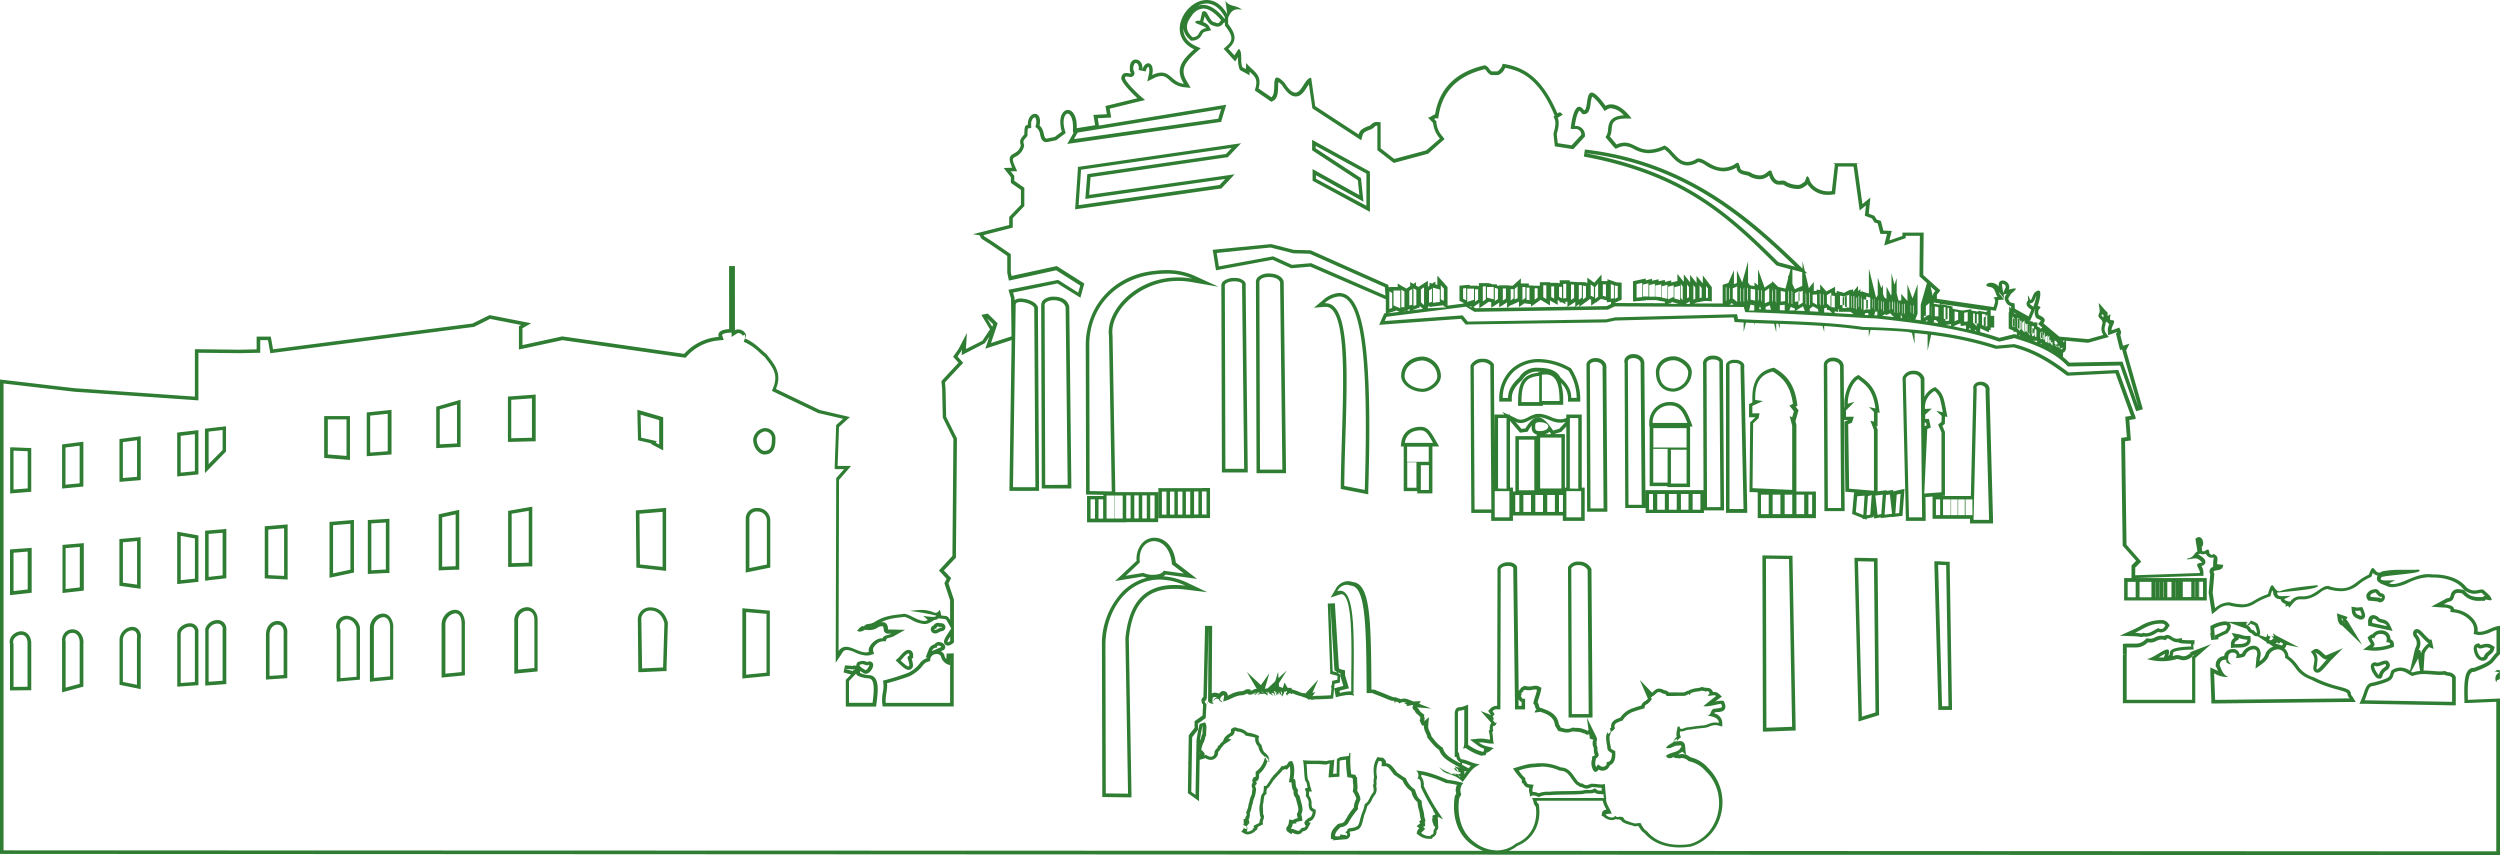 <svg xmlns="http://www.w3.org/2000/svg" viewBox="0 0 705.58 241.39">
  <defs>
    <style>
      .cls-1 {
        fill: #2e7d32;
      }
    </style>
  </defs>
  <title>Ресурс 185</title>
  <g id="Слой_2" data-name="Слой 2">
    <g id="Слой_1-2" data-name="Слой 1">
      <g>
        <path class="cls-1" d="M340.57,1c1.91,0,3.61,1.21,4.93,3.5l.18.32,0,.06v.5L345.37,5c-2.09-2.45-4-3.63-5.83-3.63a3.91,3.91,0,0,0-1.64.35A5.52,5.52,0,0,1,340.57,1m6.61,1.39h0l0,0v0M340,4.61l.24.43c.5.9,1.18,2.11,2.4,2.24a2.16,2.16,0,0,0,1,.25,1.94,1.94,0,0,0,1.62-1l0,0,.45-.23v.92l.21.27c2.3,3,1.94,4.06.19,5.6l-.76.67.68.75,1.71,1.89.86.95.71-1.07.11-.16c0,.14,0,.29,0,.45a7.6,7.6,0,0,0,.39,2.85l.13.34.31.17,1,.54,1.39.77.06-1,.08.08c1.4,1.28,2.24,2.06,1.56,4.53l-.19.69.59.4,3.57,2.45.5.34.53-.28c1.28-.66,1.34-2.42,1.39-4,0-.4,0-.93.08-1.3a7.58,7.58,0,0,1,1,.85c1.42,2.23,2.62,3.23,3.89,3.23,1.5,0,2.38-1.38,3.15-2.6l.56-.84.92,6.35.06.45.38.25,12.26,8,1.15.75.36-1.33c.21-.77.55-1,1.91-1.59a2.83,2.83,0,0,0,1.43-.82,1,1,0,0,1,.86-.37v6.9l.38.3,3.85,3,.4.31.48-.13,9-2.42.22-.06.17-.15L407,39.87l.7-.6-.55-.75a6.77,6.77,0,0,1-1.75-3.92l0-.35-.24-.25-.41-.42.06,0,.35-.21.75.07.15-.92c1.13-6.88,5.38-11.13,13-13a1.48,1.48,0,0,1,.47.49,3.53,3.53,0,0,0,1,1l.26.17h2.1l.21-.11a3.7,3.7,0,0,0,1.7-1.92c4.74.82,9.65,3.24,13.88,13.28l.11.24-.34.21.34.8c.48,1.12-.09,3.08-.27,3.72l-.06.2,0,.18,0,.19.28,2.57.09.77.75.11,3.93.61.52.07.36-.37L447,38.87l.32-.33,0-.45a2.56,2.56,0,0,0-2.77-2.55h-.1c.51-3.42,1.14-4.15,1.31-4.29a1.88,1.88,0,0,1,.56.55l.33.42.53,0c1.34-.09,1.57-1.67,1.76-3.06a8.56,8.56,0,0,1,.41-1.89c.3.13,1.16.72,3,3.29l.54.76.79-.5a2,2,0,0,1,1-.27,5.53,5.53,0,0,1,3.6,2c-3.76.21-4.25,2-4.43,3.88a4.23,4.23,0,0,1-.38,1.68l-.35.61.45.53,1.9,2.25L456,42l.69-.3a4.62,4.62,0,0,1,1.86-.45,5.82,5.82,0,0,1,2.58.82,9,9,0,0,0,4.2,1.17,10.88,10.88,0,0,0,4.43-1.08,8.6,8.6,0,0,1,1.71,1.61c1.18,1.3,2.64,2.92,4.81,2.92a5.7,5.7,0,0,0,3-.94.39.39,0,0,1,.18,0,5,5,0,0,1,1.88.87,9.71,9.71,0,0,0,5,1.74,7.68,7.68,0,0,0,3.78-1.07l0,0a1.12,1.12,0,0,1,0,.13c.09,1.5,1.65,1.8,2.51,2a3.23,3.23,0,0,1,1,.29l.12.11.14.07a6.56,6.56,0,0,0,2.73.7,3.93,3.93,0,0,0,2.67-1.06c.53,1.43,1.32,2.59,2.85,2.59.19,0,.37,0,.56,0l.39,0a.81.81,0,0,1,.59.22l.1.1.14.06a8.16,8.16,0,0,0,3.28.84,3.1,3.1,0,0,0,2.19-.75,1.56,1.56,0,0,0,.73-.61A6.8,6.8,0,0,0,516.09,55a7.85,7.85,0,0,0,1.08-.08l.77-.11L518,54l.77-7h4.37l1.48,10.66.24,1.75,1.38-1.11.39-.31-.23,2.14-.08.76.72.28,1.28.48.52.82.19.3.34.11.57.19.58,2.23.19.72.74,0,1.12,0-.36,1.49-.43,1.78,1.73-.59,3.67-1.26.67-.23v-.66h4l-.11,10.94V78l.34.3,1.76,1.59L542.09,86l0,.16,0,.13v4.1l-1.55-.21.41-1,.18-.44.07-.18V80.23l-1.42,4-1.44-3.94V85l0-.05-1.75-2V84.8h-.05v0l-.16,0h-.47v0h-.1v-.06l-.51-2V78.48l-.62,1.91-.84-3.3V83l-.13.41-1.27-2.52v3.5l-.11-.08-.57-.48-.33-1V80.4l-.47.94-1-3v4.92l-.32.63h-.18l-2-8.07v7l-.45-.12-1.24-.34v-.17l-.69.2v-.85l-.68.65V80.67L523,82.36v-.77l-.73.33v-.2l-1.46.74-.39.21-.75-.22-1.27-.35v.5l-.34,0-.13,0V80.94l-1.47.78-1,.54h0l-1.75-2v1.61l-1-.16v.4l-.8,0V79.57l-1.41,1.79-1-4.33.63.16-.76-.74-.64-2.75v2.13l-1.3-1.28C493,60.6,475.4,45.43,447.31,42.19l-.3,2C474,49.25,486.52,60,501.2,74.74l.19.19.26.07,3.67,1-.5,2-.17-.37v1l-.73,2.82-1.08-.25-1-.24,0,0-1.46-1.44v0h0l-.21-.21v.37l-1.35.94-.79.55-1.86-5.17v4.52l-1-.83v1.05l-.87-.15-.38-.06-.56-.8v-6l-1.18,4.28,0,0V78l-.48,1.74-1.49-3.43v3.54l-.2.09-.64.27V76.26l-1.58,3.61-.71.23-.19.06-.7.22v5.27l-8.09,0,.31-.12.39-.15h0l1.18-.22.58-.11.44-.09.51,0,.53,0,1.09.1v-4l-.21-.27-.53-.7-1.8-2.36V80l0,0-1.77-2.13v2L477,77.58v2.1l-1.78-2.25v2l-.12,0-1.68-2.13v2l-1.2.29-.54.13v-.59l-1.25.31-.53.14V79l-1.2.24-.6.13v-.56l-1.22.28-.6.13v-.56L465,79l-.52.13V78.6l-1.21.26-1.59.34-.79.17V85.1L462,85l1.59-.14.91-.09V84.7l.78,0,.65,0h.82l.34,0,.95.09v.07l.84.13,1,.16v.43l-14.11-.07h-.07l.57-.27.83-.39.58-.27V79.79l-.9-.09-.5,0-.4-.14-.87-.3-1.33-.46v.53h-.34l-.88,0H452V77.47l-1.75,2-.28.32-.43-.3L448,78.36v1.43l-.23,0-.28,0v-.17l-1,0-.85,0h-.37v0l-.93-.07-.87-.06-.46,0V79.1H440.2v.81h-.55v-.1l-1,0-.81,0h-.4v-.17l-1,0-.85,0-1,0v1l-.59,0-.84,0-.46,0v-.07l-1,0h-.21V80l-1,0-.83,0h-.42V78.57l-1.67,1.5-.61.55-.67,0-.38,0v-.09l-1,0-.88,0-1,0v.17l-.09,0-.47-.14v-.32l-1,0h-.22l-.5-.15V80h-.5V79.9l-1,0-.86,0-1,0v.83H417v-.1l-1,0-1.22,0v-.26l-1.09.09-.87.08-.91.08V84.9l.55.28.61.3v.19l-4.53.58V81l-.26-.28-.87-1-1.74-1.92v2.61l-.56-.14v-.83l-.88.59-.78-.21v.74L403,81V79.25l-1.55,1-.87.57-.26.17,0,0-.7-.42v-.92l-.73.49-.89-.53v1.13l-.75.51-.31.21-.68-.42V81h-.12l-.07,0L394.48,80v1H392.3v.17l-.47-.28,0-.49-.55-.24-21.2-9.44-.18-.08h-.2l-4.53-.12-6.3-1.61-.17,0h-.18L343.31,70.4l-1.05.11.17,1,.6,3.78.17,1,1-.19,14.95-2.78,5,2.27.24.11.26,0,5.14-.45,20.82,9,.51.22v3.92l-.46.06-.23.52-.52,1.19-.67,1.52,1.66-.12,21.43-1.57,1,1.2.31.38h.49L453.17,91h.1l.09,0,2.48-.53,33.45-.88.11.54.15.75.77.05,1.79.1v2.67l.64-2.64,2.37.11v.62l.19-.61,5.22.19h.19l.59,2.46V91.37l.58,0,.4,1.45V91.41c3.89.14,8,.31,12.09.59l.47,1.69V92c3.64.25,7.28.6,10.77,1.11h.12l1.68,0v2l.51-2c3.5.12,7.07.29,10.69.59l0,.08v-.07l.29,0V94l.06-.14.64.06.75,3.15V94c1.22.12,2.44.25,3.67.4V99l1-4.51,2.08.29V95l.09-.21a100.38,100.38,0,0,1,15.88,3.6l.19.06.2,0,4.78-.42c6,1.53,10.88,4.79,14.84,7.79l.29.21h.36l13.32-.66,4.36,12-.7.11-.91.14.07.92.38,4.83-.71.09-.88.11v.89l.41,29.24V154l.25.28,3.55,4-1,1-.3.3v3.57h-2.08v6.33h23.32v-6.33h-20.2l18.26-.63,1,0v-1a4,4,0,0,0-.57-1.83v0a1.15,1.15,0,0,0,1.07-.78c.29-.88-.54-1.49-1.36-2.1a2.43,2.43,0,0,0-.61-.28.44.44,0,0,1,.17-.12l.4-.17a1.06,1.06,0,0,0,.65.19h.06l.21,0a1.49,1.49,0,0,0,.68-.18l0,.08a1.86,1.86,0,0,0,1.6,1.08,1.59,1.59,0,0,0,.5-.09c.12.13.09.32,0,.77a8.8,8.8,0,0,0-.06,1v.9h0a1.35,1.35,0,0,0-.91.78,1.37,1.37,0,0,0,.1,1.22l-.45,5.12v.12l0,.12.67,4.31.26,1.7,1.35-1.07a4.88,4.88,0,0,1,3.38-1.44,16.17,16.17,0,0,0,3.72.56,7,7,0,0,0,3.92-1.26,19.48,19.48,0,0,1,3.63-1.69l.49-.18.14-.5c.14-.49.25-.86.35-1.14a2.76,2.76,0,0,0,.23.27l.07.37a1.88,1.88,0,0,0,2.07,1.82,1.77,1.77,0,0,0,1.38,1.33l.09.81.64-.31.36.61.9-1.12c1-1.26,1.65-1.26,2.12-1.26l.45,0h.55a4.32,4.32,0,0,0,1-.12,8.84,8.84,0,0,0,3.63-1.75,5.07,5.07,0,0,1,2.05-1.06.59.59,0,0,1,.33.09l.12.07.14,0a13.74,13.74,0,0,0,3.27.47,7.81,7.81,0,0,0,5.16-2,14.15,14.15,0,0,1,3.06-1.89l.4-.18.14-.41q.15-.45.27-.72a2.22,2.22,0,0,0,1.37.8,1.45,1.45,0,0,0-.1,1.39,1.39,1.39,0,0,0,.87.7l-.14.07,2.08.84a4.07,4.07,0,0,0,1.49.27,12.43,12.43,0,0,0,4.49-1.28,14.67,14.67,0,0,1,5.51-1.52,5.65,5.65,0,0,1,.93.07h.65c2.81,0,6.46.83,8.27,3.15l.05.07.07.06a4.45,4.45,0,0,0,3.08,1.31,6.17,6.17,0,0,0,1.41-.19,4,4,0,0,1,.63-.1l.57.52.42.37a1.27,1.27,0,0,0-.68.33H700c-1.82,0-3.1-.27-4.29-1.7l-.21-.25-.32-.08a5.72,5.72,0,0,0-1.4-.2,2,2,0,0,0-2.13,1.76c-.16.55-.2.7-.87.79l-.18,0-.15.08-1.24.67-3.06,1.63,3.46.25a4.12,4.12,0,0,1,2,.46v.81l.88.1a7.27,7.27,0,0,1,4.91,2.59,3.58,3.58,0,0,1,.87,2.6l-.13.91.89.2a4,4,0,0,0,.85.09,8.64,8.64,0,0,0,3.26-.9c.5-.22,1-.42,1.45-.57v6.38a14,14,0,0,0-1.19,1.35c-.77,1-1.23,1.56-5.18,3h-.13a1.83,1.83,0,0,0-1.38.6c-1,1-1.34,3.3-1.18,8.32l0,1,1,0,8-.34v42.21l-278.7-.14a9.45,9.45,0,0,0,2.43-1.41c4.44-1.77,6.82-6.24,6.08-11.43l-.06-.36-.27-.25a1.27,1.27,0,0,1-.32-.69h1.2q3.81,0,7.5,0l7.18,0h2.77a7.6,7.6,0,0,0,.85,2.12c.07.12.13.24.19.37-1.07.2-1.16.64-1.22.91l-.15.81.54.25a3.55,3.55,0,0,0,2.33,1,2.19,2.19,0,0,0,1.06-.26l.1,0h.06a2.28,2.28,0,0,0,.61.08,1.92,1.92,0,0,0,.38,0l.56.37.08.17.2.16a6.59,6.59,0,0,0,2.11.82,10.4,10.4,0,0,1,1.05.33l.21.09h.22l.46-.06c.11,0,.24-.05.36-.06l.09.12a3.51,3.51,0,0,1,.36.52,4.23,4.23,0,0,0,1.38,1.44c2.19,2.62,5.69,4,9.88,4a19.44,19.44,0,0,0,3-.23h.07l.06,0a12.38,12.38,0,0,0,8.54-9.18,13.53,13.53,0,0,0-3.61-13,9.55,9.55,0,0,0-5.06-3.07,4.58,4.58,0,0,0-1.22-.74l-.25-2.44a1.39,1.39,0,0,0-1.39-1.36,2.25,2.25,0,0,0-.52.07h-.29a2.67,2.67,0,0,0-.78.11l-.15-.26.7-.53a.78.78,0,0,1,.17.63,1.75,1.75,0,0,1,.54-.66l.53-.44-.22-.65a2.11,2.11,0,0,1,0-1,1.84,1.84,0,0,0,.41,0,3.05,3.05,0,0,0,1.06-.25,3,3,0,0,1,1.05-.23h.09l.09,0c1.42-.24,2.44-.35,4.14-.52h.09a5.57,5.57,0,0,0,1.31-.37,4.77,4.77,0,0,1,1.7-.41,3,3,0,0,1,.73.09l1.24.32V204a2.81,2.81,0,0,0-2.29-2.66v0a2,2,0,0,1,.2-.3l.72-.09a1.57,1.57,0,0,1,.32,0h.1l.1,0,.26-.06a1.7,1.7,0,0,0,1.32-.76,2,2,0,0,0-.1-1.74l-.21-.55-.58-.09h-.25a8.33,8.33,0,0,0-1.6.27h0l.91-.7,1-.72-.89-.81a1.87,1.87,0,0,0-1.31-.49h-.32a1.62,1.62,0,0,0-1.54-1.16,1.87,1.87,0,0,0-.32,0,1.9,1.9,0,0,0-.47-.07.89.89,0,0,1-.32-.05l-.39-.18-.4.16a7.84,7.84,0,0,1-1.31.25,3.48,3.48,0,0,0-1.11.26,1.94,1.94,0,0,0-1,.41,1.51,1.51,0,0,0-.75.24,3.62,3.62,0,0,1-.55.26h-.81a8.5,8.5,0,0,1-1,0h-.21c-.3,0-.91,0-1.45,0H471v0a2.16,2.16,0,0,0-1.37-.65,2.55,2.55,0,0,0-1.4-.42,1.51,1.51,0,0,0-.77.18h0l0,0a4.86,4.86,0,0,0-.86.69l-.29.26h-.06l-3.43-3.57L465,197s.05.11.08.19a2.5,2.5,0,0,0-.16.24,1.24,1.24,0,0,1-.18.14c-.06,0-.16.13-.25.22a2.13,2.13,0,0,0-1.27,1.33l-.38.11c-.5.15-1.13.33-2,.65a6.67,6.67,0,0,0-3.52,2.64c-1.28.43-2.05.84-2.42,1.56a2.07,2.07,0,0,0-.18,1.22c-.17.19-.23.24-.35.28l.23,1-.69.56a.85.85,0,0,1-.2-.67c0,.07-.1.3-.15.43a3.61,3.61,0,0,0-.26.93v.1a10.32,10.32,0,0,0,.26,2.46,3.16,3.16,0,0,0,.08.42,1.24,1.24,0,0,0,0,.43c.13.64.65,1,1.29,1.32,0,1-.12,2.11-.9,2.4l-.6.19,0,.65a1.37,1.37,0,0,1-1.12.62.85.85,0,0,1-.49-.14l-.8-.53-.53.72a2.2,2.2,0,0,1-.19-1.61c0-.16.06-.34.09-.55l0-.24a1.22,1.22,0,0,0,.77-.87,1.1,1.1,0,0,0-.21-.88c0-.23-.07-.44-.1-.66a2.66,2.66,0,0,0-.21-1.36c0-.07-.05-.16-.08-.24l.12-.12-.13-.52a1.37,1.37,0,0,0,.14-.52,1.26,1.26,0,0,0-.12-.87l-2.72-5.52h1.61v-1l-.3-40.68v-.21l-.09-.2a3.79,3.79,0,0,0-3.52-1.92,3.17,3.17,0,0,0-2.9,1.4l-.11.22v.24l.16,41.16v1h5.16l.48,3.54-.3.2-.09-.05a1.84,1.84,0,0,0-.73-.31,5.53,5.53,0,0,0-2.27-.47c-.31,0-.59,0-.88-.07l-.28,0-.26.11a2.93,2.93,0,0,1-1.2.25,4,4,0,0,1-1.33-.26l-.29-.07-.17,0-.19-.33a5.16,5.16,0,0,0-.4-.68c-.35-2.87-3-3.87-4.45-4.36a1.1,1.1,0,0,0-.64-.19h-.08l-.25-.24c-.1-.09-.12-.14-.18-.4a2.51,2.51,0,0,0-.39-1,13,13,0,0,1,.42-1.42,13.79,13.79,0,0,0,.53-1.91l.15-.73-.66-.35a2,2,0,0,0-1-.25,4.7,4.7,0,0,0-.85.11,4.91,4.91,0,0,1-1,.11,4,4,0,0,1-.83-.09l-.64-.13-.18.26a1.13,1.13,0,0,0-.73.51,1.17,1.17,0,0,0-.11.25,1.22,1.22,0,0,0-.44.5l-.44-34.46a1.38,1.38,0,0,0-.3-1.09,2.8,2.8,0,0,0-2.19-.81,3.54,3.54,0,0,0-2.7,1.05,1.81,1.81,0,0,0-.35,1.47l-.09,38a2.5,2.5,0,0,0-2,.86l-.53.57.43.66.16.23,0,0,.28.31-3-1.18,2.77,3.11.16.21.06.08-.14.23a2.08,2.08,0,0,0-.22,1.61l-.35.33.13.56a9.28,9.28,0,0,1,.21,1.66c0,.1,0,.21,0,.31l-.79-.12a11,11,0,0,0-1.78-.19c-.19,0-.4,0-.6,0l-2.47.28,2,1.51a6.61,6.61,0,0,0,2,1.09l-.13.77a2.25,2.25,0,0,0-.4.07l-.36-.13a11.44,11.44,0,0,1-3.46-1.72l-.11-.09-.06,0c0-.41,0-.82,0-1.12V198.89l-1.33.48a4,4,0,0,1-.94.22h-.16c-.41,0-1.35.19-1.35,1.95v12.16l.45-.13a2.12,2.12,0,0,0,1.19,1.63l-.15.21-.4-.22c-2.1-1.15-3.77-2.07-4.34-3.82l-.12-.35-.31-.19a9.52,9.52,0,0,1-2.24-2.23l-.65-.78a5,5,0,0,0-.47-1.29,3.12,3.12,0,0,1-.45-1.7l.23-2.41-1.33,1.1a.69.69,0,0,0,0-.13,1.83,1.83,0,0,0-.11-1.32l.19-.3a11.71,11.71,0,0,1-1.27-1l-.26-.46a1.81,1.81,0,0,0-.44-.5l-.18-.17,4.06.33-3.44-1.34.48-.75-1.94.08h-.2l-1.24-.48a3.58,3.58,0,0,0-1.35-.33,2.29,2.29,0,0,0-.9.2,1.42,1.42,0,0,0-.64-.24l0,0,0,0h-.14l.12,0-.08.07a1.25,1.25,0,0,0-1-.38,2.42,2.42,0,0,1-.54-.07c-.78-.3-1.41-.56-2-.81-.8-.33-1.56-.64-2.57-1a1.79,1.79,0,0,0-1.1-.3h-.36c-.13-19.83-.27-29.9-5.26-30.34a4.45,4.45,0,0,0-1.4-.25,4.06,4.06,0,0,0-3.5,2.32l-1.37,2.3,2.55-.84a1.53,1.53,0,0,1,.52-.1,1,1,0,0,1,.75.34c2.23,2.26,2.14,12.54,2,23.43,0,1.2,0,2.41,0,3.64h-.37a11.37,11.37,0,0,0-2.78.45l-.05,0-.11-.62,1.67-.43,1-.26-.3-1-.81-2.72,0-.53,0-.82-.8-.2-.6-.15-.32-.24-1.15-18.35-2,.1.68,19.11,0,.75.73.18,1.14.29.21.15-.05,1-.75.17-.71.16-.06.73-.06.57-.22.06.14.79-.18,1.91c-1.37.09-2.79.16-4.25.16a1.88,1.88,0,0,0-.51.08l-.25.05-.14-.09.79-1.08-.86.2,1.68-3.76-3.7,4-.1-.15h-.52a3.73,3.73,0,0,1-1.08-.36,14.81,14.81,0,0,0-1.43-.53l-.74-.22,0-.39h-1.1l-.87-1.52-.48,1.55-.42-.15-.07-.11,0,.08-.58-.21-.05-.93,2.25-3.63-2.34,2.19-.11-1.8-.83,2.69-2.14,2h-.15a1,1,0,0,0-.56.16l-.07-.06,1.26-4.39-2.36,3.36-4-3.73,2.82,4.81h-.28a2.94,2.94,0,0,0-1.14.48l-.27,0-.15-.38H352a1.16,1.16,0,0,0-.61.19,2.06,2.06,0,0,1-.71.32,8.17,8.17,0,0,0-3.55,1l-.61.28a1.32,1.32,0,0,0-.27-.84,1.19,1.19,0,0,0-.94-.44h-.18l-.26,0-.2.16a4.84,4.84,0,0,0-.66.57,2.16,2.16,0,0,0-1.07-.28,2.37,2.37,0,0,0-.94.2l.11-19.06-2,0-.47,19.93a.78.78,0,0,0,0,.14,1.2,1.2,0,0,0-.46.51,1.59,1.59,0,0,0,.37,1.65l-.16,3.07-1.82,1.3-.43.31v.53l0,1.33-1.44,1.84-.2.26v.34l-.12,7.39-.19.14.19,0-.12,7.94v.52l.42.31,1.18.85,1.55,1.12,0-1.91.18-9.77,1.54-.44.12,0a3,3,0,0,0,1.5.47,2.13,2.13,0,0,0,2.06-2.22,3,3,0,0,1,.25-.3,3.06,3.06,0,0,0,.59-.86,2.69,2.69,0,0,0,.44-.49,2.6,2.6,0,0,1,.73-.72l1.75-1.12-.9-.3a3.2,3.2,0,0,1,1-.77h.05a1.49,1.49,0,0,0,.72-1.32l.07,0,.08-.14a1,1,0,0,1,.39.13l.23.12h.25a4.08,4.08,0,0,1,1.78.72l.22.36.4.1c.38.09.73.15,1.06.21a7.62,7.62,0,0,1,1.35.33,2.93,2.93,0,0,0,.89,2.51,3.89,3.89,0,0,0,1.42,2.51,2.39,2.39,0,0,0,.22.23,3.2,3.2,0,0,1,.34.39.53.53,0,0,1,0-.41l1.27,1.47a.66.66,0,0,1-.21,0,.92.92,0,0,1-.77-.42.88.88,0,0,1-.15-.61l.06,0-.06,0a.64.64,0,0,1,0-.07l0,.09-.36.15-.13.47a6.09,6.09,0,0,1-2,3l-.41.33,0,.53a2.38,2.38,0,0,1-.05.93h-.45l-.29.49a1,1,0,0,0,0,1.07,1.37,1.37,0,0,0-.15,1.55l.06.15c0,.31-.08.58-.11.82a4,4,0,0,1-.27,1.25,4.74,4.74,0,0,0-.47,1.42,3.38,3.38,0,0,1-.18.69l-.09.16,0,.19a4.76,4.76,0,0,1-.36,1.43c-.05.13-.12.28-.19.46l-.14.39.14.33a1.2,1.2,0,0,1,0,.24c0,.09,0,.2-.06.31a1,1,0,0,0-.17.22,1,1,0,0,0-.15.66H351v1a.85.85,0,0,0,.06.32,1.25,1.25,0,0,0-.19.34l1,.52V234a.91.91,0,0,1-.86-.57,1.19,1.19,0,0,1,0,.42l-.68.9,1,.55a1.86,1.86,0,0,0,.84.2,3.32,3.32,0,0,0,2.13-1l.06-.06a1.09,1.09,0,0,0,.44-.39l0-.06.08-.09,0,0a1.23,1.23,0,0,0,.07-.5,8.43,8.43,0,0,0,.91-.46l.6-.28-.09-.68a3.58,3.58,0,0,1,.17-.58,3,3,0,0,0,.2-.87v-.21l-.08-.19a1.54,1.54,0,0,1-.18-.8l0-.31c0-.63-.08-1.39-.07-1.72l0-.13a5.46,5.46,0,0,0,.24-1.34c.07-.58.13-1.23.39-1.45l.45-.37-.08-.47s0-.08,0-.12a5.26,5.26,0,0,0,.17-.85,1.93,1.93,0,0,0,.83-.82,9.16,9.16,0,0,1,.58-.82l0,0,0,0a4.86,4.86,0,0,0,.27-.47,1.35,1.35,0,0,1,.18-.28,1.39,1.39,0,0,0,.47-.5.67.67,0,0,1,.19-.24l.15-.1.11-.15a5.82,5.82,0,0,1,.52-.56,14.73,14.73,0,0,0,1.21-1.37,1.25,1.25,0,0,0,.65-.21l.44.2.49-.57a4.72,4.72,0,0,0,.35-.45,9.58,9.58,0,0,1-.07,3.48l-.17,1.06.74.07c0,.07,0,.14,0,.21a5.63,5.63,0,0,0,.25,1.54l0,.1.05.08c.09.17.2.32.29.47a2.19,2.19,0,0,0,.52,1.87l.1.13a12.1,12.1,0,0,0,.34,1.41c.35,1.23.54,2,.13,2.74l-.15.26,0,.29a2.5,2.5,0,0,0,.11.53c0,.13.08.27.12.44a3.17,3.17,0,0,0-1.39.56h0l-1-.2-.17,1a1.71,1.71,0,0,1-.28.8l-.07.13a1,1,0,0,0,.16,1.62l.94.62.23-.45.29.13a3.36,3.36,0,0,0,1.28.37,1.67,1.67,0,0,0,1.34-.76l.11-.12h0a1.73,1.73,0,0,0,1.53-1.14l.71-1.33-.7-.06.15-.13.21-.18c.92-.13,1.61-1.37,1.7-2.54l.05-.65-.58-.31c-.47-.24-.51-.26-.63-1.19a.37.37,0,0,0,0-.12,3.69,3.69,0,0,0-.73-2.48,1.5,1.5,0,0,0,0-.22c0-.15,0-.35.05-.61l0-.26.78,0-.43-1.34a3.8,3.8,0,0,1-.16-.67,3,3,0,0,0-.55-1.44,20.17,20.17,0,0,1-.25-2.55c0-.69-.09-1.27-.13-1.75.79,0,1.47,0,2.09,0a24.48,24.48,0,0,1,3.23.16l.29,0,.27-.13a1.72,1.72,0,0,1,.67-.15l-.24,2.73-.1,1.17,1.17-.08,1-.07.92-.06,0-.92.06-3.57a3.51,3.51,0,0,1,1.11-.22l.68-.09a30.84,30.84,0,0,0,.28,4.19l.11.76.75.1.6.08a1.4,1.4,0,0,0,.19.32c0,.49,0,.92.06,1.31a5.52,5.52,0,0,1,0,1.74l-.1.44.26.36a5.4,5.4,0,0,1,.75,1.7l-.1.24a5.82,5.82,0,0,0-.61,2.3,15,15,0,0,0-1.93,2.74c-.25.41-.47.8-.73,1.17a1.74,1.74,0,0,1-1.19.54,1.32,1.32,0,0,0-.87.4c-1,1-1.73,1.75-1.73,3.14v.84l.79.14-.33.25,3.47-.28a1.46,1.46,0,0,0,1.47-1,1.35,1.35,0,0,0-.12-1c0-.06.05-.11.07-.17l.63-.11a3.76,3.76,0,0,0,1.34-.39c1.15-.26,1.51-1.79,1.73-2.74,0-.16.09-.39.12-.48l.08-.13,0-.2a5.89,5.89,0,0,1,.31-1,12.36,12.36,0,0,0,.69-2.17,4.69,4.69,0,0,0,1.35-1.83,6.87,6.87,0,0,1,.87-1.4,2.86,2.86,0,0,0,.29-2.45,1.57,1.57,0,0,0,.11-.88,3.07,3.07,0,0,1,.1-1.25l.05-.2,0-.2a7,7,0,0,1,.45-4.49,5.56,5.56,0,0,0,.64,0c0,.06.1.1.15.15l.1.1s0,.1,0,.21l-.07,1,1,0c.72,0,1.08.48,2,1.72l.42.55.12.17.19.1a7.79,7.79,0,0,1,.79.53c.37.26.81.58,1.36.9a7.29,7.29,0,0,0,2.48,3.09l.16.47a4.75,4.75,0,0,0,1.61,2.59,10,10,0,0,0,.39,2.16,7.89,7.89,0,0,1,.31,1.5,3.28,3.28,0,0,0,.24,1.13l.06.19-.53.55.36.44-.06,0-1,.84.78.55a1.82,1.82,0,0,0-.61.84l-.19.65.53.42a4.63,4.63,0,0,0,2.94,1.08h.33l.54,0,.27-.47,0,0a1.54,1.54,0,0,0,1-1.7h0a1.34,1.34,0,0,0,.06-.12l.26-.33a1,1,0,0,0,.18-.82h0l-.12-2.8,1.49.77-2.06-3.18a58.92,58.92,0,0,1-3.37-6.2h0a4.1,4.1,0,0,0-.72-2.7,2.13,2.13,0,0,0,0-.55,34.62,34.62,0,0,1,6.88,2.33l.13.06h.14a20.62,20.62,0,0,1,2.93.52,3.1,3.1,0,0,0-.21,2.41v0c0,.07-.08.14-.11.2a3.22,3.22,0,0,0-.36.77l0,.08v.08c-.75,5.61.94,10.4,4.62,13.14a12.82,12.82,0,0,0,3.43,1.91L1,240V108.24l20,2.32,33.95,2.37L56,113V99.56l11.62.12,4.83-.1,1,0V96l2.19,0,.49,2.75.16.94,1-.13,56.27-7.27.16,0,.15-.07L138.32,90l8.76,1.72-.12.07-.5.29v6.57l1.21-.26L158.74,96l34.22,4.9.52.07.35-.38A13.69,13.69,0,0,1,203,96.07l1.27-.13-.43-1.2c-.07-.2,0-.26,0-.27.11-.17.69-.51,2.05-.58l.59,0V95.1l1.56-1a.6.6,0,0,1,.37-.11,1.79,1.79,0,0,1,1.19.64.87.87,0,0,1,0,.24.75.75,0,0,1,.68-.37l0,.94-.39,1a15.26,15.26,0,0,1,4.53,3.11c.44.4.86.78,1.27,1.1l.08.09c2.31,2.87,4,4.93,2.44,8.71l-.35.87.84.41,12.38,5.93.1,0,.11,0,6.67,1.54-1.66,1.49-.32.29v.42l-.4,11,0,1h2.66l-2,2.28-.24.28v.37l-.13,48.36v3.35l1.85-2.8a1.42,1.42,0,0,1,1.27-.8,7,7,0,0,1,2.33.7,8.8,8.8,0,0,0,3.27.88,3.88,3.88,0,0,0,1.14-.17l.95-.3-.29-1a1.55,1.55,0,0,1,.42-1.16,3.32,3.32,0,0,1,2.4-1.41h.05l.73,0,.25-.69c0-.11.54-.24.81-.31a5.21,5.21,0,0,0,1.23-.44l3.14-1.78-3.61-.09-1,0-.13,0h0a1.4,1.4,0,0,1-.07-.42c-.11-1.09-.61-1.64-1.49-1.64a2.15,2.15,0,0,0-.43,0c1.74-.88,3.41-1.17,6.37-1.47H255l.13-.05h.05a6.69,6.69,0,0,1,2,.81,8.82,8.82,0,0,0,3.69,1.23,3,3,0,0,0,1.52-.39l1.18-.68-.08-.07a2,2,0,0,0,1.4-.48l.66.09c.31,0,.56.07.78.08.62.05.62.05,1,.68l1.13,2-1.11,1.7c-.82,1.28-1.13,1.95-.79,2.58a1.09,1.09,0,0,0,1,.57,2.23,2.23,0,0,0,1.27-.57l.4-.3V169.24l-.05-.16-1.48-4.45.44-.85.31-.61-.47-.51L266.39,161l3.14-3.33.27-.28V157l.28-33.05v-.24l-.11-.21-2.93-5.86-.18-8v-.08l-.16-1.61,1.41-1.54,3.11-3.34.63-.66-.61-.69-1-1.1,1.07-1.54,0,0,0-.06.19-.37-.09,1.59,1.55-.79L277.69,97l.23-.12.15-.22L279.23,95l-.52,1.54-.63,1.88,1.89-.62,5.54-1.81-.61,41.54,0,1h8.35v-1l-.32-50.64v-.18l-.07-.17c-.58-1.47-3.19-2.29-4.78-2.29a2.79,2.79,0,0,0-1.74.48v-.56l0-.13-.42-1.47L298.44,80l5.35,3.32,1.13.71.36-1.29.55-2,.2-.72-.62-.39-6.8-4.31-.34-.22-.41.08-12.36,2.7-.22-1.06V71.73l-.43-.3-4.75-3.26-2.32-1.47-.2-.34,7.5-1.93.75-.19V61.58l3-3.15.27-.29V53l-.42-.29-2.42-1.7V49.61l-.22-.27-.81-1,.38,0,1.47,0-.59-1.35c-.95-2.16-.69-2.3.07-2.73A4.36,4.36,0,0,0,289,41.33l.07-.26L289,40.8c-.27-1-.28-1,.76-2.18l.23-.26,0-.36,0-.36a12,12,0,0,1,.12-1.4l.92-.11,0-.92a2.5,2.5,0,0,1,.53-1.82.73.73,0,0,1,.47-.26.21.21,0,0,1,.19.1,2.69,2.69,0,0,1,.14,2l-.12.59.46.38a3.12,3.12,0,0,1,.87,1.84c.17.77.44,2,1.67,2.06l.14,0,.15,0,2.29-.47.21,0,.18-.14,2-1.51.56-.42-.2-.67c-.67-2.23-.37-3.74.13-4.41a.69.69,0,0,1,1.2-.1c.3.31,1,1.31.93,3.83l0,1.2.21,0-.83,1.45-1,1.77,2-.29L344,34.5l.64-.09.18-.61.81-2.71.46-1.53-1.58.25-34.39,5.63,0-.26-.31-1.81,2.69-.14,1.12-.06-.19-1.11-.24-1.39,8.17-2,1.8-.44L321.73,27c-3-2.81-4-4.22-4.23-4.93.05-.48.2-.48.43-.48a4.22,4.22,0,0,1,.61.07,2.76,2.76,0,0,0,.55.07,1.1,1.1,0,0,0,1-.62,1.22,1.22,0,0,0-.19-1.27,2.52,2.52,0,0,1,.32-1.88.47.47,0,0,1,.34-.17.77.77,0,0,1,.55.31,2,2,0,0,1,.23,1.66l2,.41c.22-1,.68-1.32.77-1.32s.46.6.13,2.13l-.44,2,1.86-.91a5,5,0,0,1,2.16-.62c.88,0,1.43.44,2.33,1.22a6.71,6.71,0,0,0,3.91,1.94l2,.19-1-1.7c-1.87-3.07-1.27-5,2.69-8.47l1.13-1L337.46,13c-2.88-1.37-3.52-3.4-3.49-5a5,5,0,0,0,1.91,3.23l.34.29.44-.06a3,3,0,0,0,2.57-1.72c.24-.46.38-.71,1.31-.91l1.29-.28-.62-1.17a3,3,0,0,0-1.65-1.14l.05-.18L340,4.61m43.22,46.22.44,4.23-11.73-6.52-1.48-.83V51l.52.29L385.17,59l1.47.79V48.44l-.52-.29L371.8,40.28l-1.48-.82v2.95l.45.3,12.4,8.12m-79.85,8.26,1.23-.17,39.79-5.69.35,0,.24-.26,1.59-1.7,1.93-2.07-2.81.4L307.4,55l.39-5,38.34-5.58.34,0,.24-.25,1.56-1.64,2-2.1-2.86.41L305,47l-.8.11,0,.81-.69,10-.09,1.23m8,80.57v.27H306.8v7.43h11.07v-.05h4.52v0h4.48v-8.48h-10v0h-2.09v-.19L314,94.79v-.12c-.37-2.71.83-5.88,3.28-8.69a20.4,20.4,0,0,1,15.23-6.69,22.6,22.6,0,0,1,3.83.33l7.56,1.31-7-3.2a18.73,18.73,0,0,0-7.73-1.5,26.27,26.27,0,0,0-3.19.2c-11.32,1.06-19.35,9.55-19.55,20.65l.09,41.51v1l1,0,3.82.07m43.12-59.95.17,52.84v1h8.32v-1l-.65-52.82V79.6l0-.11c-.41-1.7-2.46-2.31-4.1-2.31A4.51,4.51,0,0,0,355,78.25a1.93,1.93,0,0,0-.55,1.46m-9.75,1,.16,51.63v1h7.29v-1l-.59-51.61a1.59,1.59,0,0,0-.29-1.28,3.7,3.7,0,0,0-2.87-1,4.79,4.79,0,0,0-3.23,1,1.71,1.71,0,0,0-.47,1.25m26.12,6.15,3.13-.25h.23a2.35,2.35,0,0,1,1.76.78c3.77,3.89,3.27,20.16,2.79,35.9-.13,4.58-.28,9.31-.33,13.86V138l.82.16,5.79,1.13,1.16.23,0-1.18c1-33.34-.48-49.54-5-54.17A4.42,4.42,0,0,0,378,82.67a7.61,7.61,0,0,0-4.74,2.16l-2.41,2m-77-.71.17,50.74v1h8.35l0-1-.58-50.1v-.1l0-.09c-.35-1.73-2-2.84-4.3-2.84a4.27,4.27,0,0,0-3.08,1,1.78,1.78,0,0,0-.52,1.35m164.62,16.3.18,40v1h5.77v1.41H480.9v-.74h5.67v-1l-.3-40.6a1.51,1.51,0,0,0-.33-1.14,3.24,3.24,0,0,0-2.47-.94,3,3,0,0,0-2.38.94,2.13,2.13,0,0,0-.43,1.72l.13,35.31H464.41v4l-.32-39.56a2.39,2.39,0,0,0-.62-1.84,3.23,3.23,0,0,0-2.42-1,2.75,2.75,0,0,0-2.22.92,1.83,1.83,0,0,0-.37,1.47m13.93,8.21a5.62,5.62,0,0,0,5.09-5.55c0-2.4-3.12-4.43-5.09-4.43-3.28,0-5.05,2.28-5.05,4.43,0,3.42,1.93,5.55,5.05,5.55m-70.81.06c2,0,5.09-2,5.09-4.49a5.58,5.58,0,0,0-5.09-5.48c-3,0-6.13,1.92-6.13,5.48,0,2.35,2.92,4.49,6.13,4.49m113.15-7.34.18,40v1h5.71v-1l-.19-24.7h1.17l-.42.18-.63.25v.69l.27,18.19v.9l.91.08,2,.17-.47,0-.07.84-.39,4.46-.07.74.7.27,2.11.84.19.08,0,.28.5-.09.61.24,0-.37.15,0,1.06-.21.75-.14.05-.68h0l.12,1.08,1.07-.21.78-.15,0,.23,1.21-.14,1.83-.22v.08l1.2-.14,1.06-.13.82-.09.06-.83.41-5.44.1-1.34-1.31.28-1.09.24-.73.16,0,.41-.09-.81-1,.17-.81.13,0-.22-1.22.15-1.33.17V121.26l-.06-.17-.31-.87.35.1V119l0-2.59.59.12-.18-1.39c-.7-5.53-3-7.23-5-8.74l-.27-.2-.52-.39-.57.32c-1.89,1.06-3.43,4.57-3.43,7.83v1l-.09.09-.09-11.27a2.35,2.35,0,0,0-.57-1.85,3.2,3.2,0,0,0-2.41-1,2.81,2.81,0,0,0-2.23.92,1.86,1.86,0,0,0-.38,1.48m-67,.1.17,40v1h5.72v-1l-.28-39.57a2.28,2.28,0,0,0-.57-1.8,3.23,3.23,0,0,0-2.45-1,2.79,2.79,0,0,0-2.24.93,1.73,1.73,0,0,0-.34,1.42M415.2,144.77h5.66V147H427v-1.49h14.08V147h6.17v-9.39h-.83V117h-4.37v1h0l-.42.13a4.48,4.48,0,0,1-1.32.21,7.08,7.08,0,0,1-2.71-.71,10.13,10.13,0,0,0-2.84-.82l-.4,0-.32,0a3,3,0,0,0-1,.18,10.49,10.49,0,0,0-1.74.75,4.82,4.82,0,0,1-2.09.71,2.62,2.62,0,0,1-1.08-.26l-1.95-.93V117h-.58l-1.66-.79.67.79h-2.82v8.63l-.16-22.5v-.28l-.15-.25a3.53,3.53,0,0,0-3-1.34,3.57,3.57,0,0,0-3.38,1.76l-.08.19v.22l.22,40.4v1m7.94-31.48h3.5v-1c0-1.69.87-3.25,2.8-5l.12-.11.08-.14a4.77,4.77,0,0,1,4.44-2.21l.83,0-.74.13v.16c-4.32.49-5.78,2.63-5.76,8.37v1h7v-.3h5.73v-1a16.48,16.48,0,0,0-.63-5.17,6,6,0,0,1,2,4.29v1H446v-1a15.69,15.69,0,0,0-2.47-8.21l-.14-.21-.22-.12a18.56,18.56,0,0,0-9.1-2.51,11.55,11.55,0,0,0-7.25,2.65,11.3,11.3,0,0,0-3.69,8.4v1m64-10,0,40.37v1h6l0-1-.86-40a1.51,1.51,0,0,0-.24-1.24,3,3,0,0,0-2.43-.95,2.72,2.72,0,0,0-2.25.86,1.29,1.29,0,0,0-.18,1m7.34,10.22-.28.13-.59.27v3.74h1.78l-1.17,1.12-.3.29v.42l-.18,18.29v1l1,0,1.31.06v7.28h16.43v-7.5h-5.51V120l0-.13-.26-1,.26-.9.47-1.69.14-.5-.32-.4-.5-.62.51-.26-.1-.71c-.67-4.74-2.52-7.68-6.19-9.82l-.35-.2-.38.09c-4,.93-5.85,3.78-5.71,9l0,.62M537.8,147h5.69v-1l-.06-5.71,2-.14v6.27H556v.32l0,1h6.5l0-1-1-36.39a2.08,2.08,0,0,0-.41-1.7,2.65,2.65,0,0,0-2.09-.91,2.14,2.14,0,0,0-1.84.83,1.47,1.47,0,0,0-.21,1.19l-.72,30.22H548l.93-.07v-18l-.08-.19-.65-1.53.36-.29.35-.29,0-.45.05-1.62.67.14-.29-1.48-.18-.95c-.51-2.71-.79-4.21-2.49-5.61l-.5-.42-.58.29a5.7,5.7,0,0,0-2.45,2.49l0-5v-.11l0-.11a3,3,0,0,0-3.09-2.14,3.13,3.13,0,0,0-3,1.75l-.08.19v.2l.92,39.24,0,1M143.35,124.71l1,0,5.84-.15,1,0V111.35l-1.07.08-5.84.43-.93.06v12.79m-20.18,1.77,1-.06,4.87-.25.95,0V112.82l-1.28.37-4.86,1.4-.73.21v11.68m342.29-6.12h.18v16.85h5v.25H477v-17.1h.72l-.52-1.36c-1.16-3-2.39-5.55-5.83-5.55a5.78,5.78,0,0,0-5.9,5.88l0,1m-281.62,4.81-.1.16.95.52,1,.51,1.47.8v-9.38l-.72-.21-5.24-1.52-1.31-.38,0,1.36.15,6.48,0,.78.75.17,3,.71m-80.3,3.62,1.07-.07,5-.36.93-.07V115.67l-1.1.12-5,.52-.9.09v12.39m-4.73,1V117.42h-1l-5.28,0h-1v11.82l.92.07,5.28.42,1.08.08m-40.93,3.72,1.72-1.76,3.95-4.05.28-.29v-7.12l-1.11.13-3.95.45-.89.11v12.53M395.36,126h.81v12.62H400v.63h4.27V126h1.91l-.87-1.49-.25-.44c-1.2-2.1-2.07-3.61-4.08-3.61-3.09,0-5.14,1.65-5.49,4.42l-.14,1.12M215.7,128.28c3.15,0,3.15-3,3.15-4.26a2.91,2.91,0,0,0-3.15-3.19,3.7,3.7,0,0,0-3.13,3.19c0,2.6,1.86,4.26,3.13,4.26M50,134.48l1.1-.11,4-.39.9-.09v-12.5l-1.11.13-4,.46-.88.11v12.39M33.72,136l1.08-.09,4-.33.92-.08V123.13l-1.13.14-4,.52-.87.11V136m-16.2,1.89,1.1-.11,4-.38.91-.08V124.66l-1.13.15-4,.51-.88.12v12.45m-14.7,1.39,1.08-.09,4-.32.92-.08V126.42l-1,0-3.95-.16-1,0v13.1m336.41-1.59H336v0h-4.58v0h-4.5v8.49h5.52v0h4.47v-.05h4.6v-8.48h-2.29M143.41,160l1,0,4.82-.15,1,0V143l-1.17.2-4.82.84-.83.14V160M188,161.1V143.34l-1.09.09-6.52.55-.93.08V145l.14,14.31v.88l.88.1,6.39.71,1.11.12m22.49.48,1.2-.25,4.93-1,.8-.16V146.71a3.56,3.56,0,0,0-3.73-3.34,3,3,0,0,0-3.2,2.82v15.39M123.81,161l1-.05,3.8-.16,1,0V143.89l-1.22.26-3.8.84-.78.17V161m-20,1,1-.06,4.1-.21,1,0V146.41l-1.06.07-4.1.24-.94.05V162M93,163.07l1.21-.26,4.9-1.05.79-.17V146.74l-1.09.09-4.89.4-.92.07v15.77m-11.82.52V148l-1.09.09-4.45.37-.92.07v14.71l1,.05,4.46.23,1.05.05m-23.3.32,1.11-.13,3.95-.45.89-.1V149.28l-1.08.1-4,.33-.92.08v14.12m-7.87.94,1.1-.12,4-.42.89-.09v-13.1l-.82-.15-4-.71-1.17-.2v14.79m-10.32,1.32V151.61l-1.08.1-4,.34-.91.08v13.2l.86.12,4,.56,1.14.16m281-7.82-3.61,3.42L314.7,164l3.21-.53,4.66-.76a5.15,5.15,0,0,0,1.11.34,14.79,14.79,0,0,0-6.93,4A21.45,21.45,0,0,0,311,182.42l.1,41.54v1h1l6.24.08h1v-1l-.75-43.85c1-9.7,5-14,12.91-14a23.17,23.17,0,0,1,2.92.19l6.33.76L335,164.42a18.93,18.93,0,0,0-6.69-1.77,2.39,2.39,0,0,0,.65-.5l5.12.71,3.77.52-3-2.31-3-2.31c-.54-4.85-3.38-7-6-7a4.71,4.71,0,0,0-3.55,1.61,6.77,6.77,0,0,0-1.51,5m-303.15,9,1.12-.13,4-.44.89-.11v-13.4l-1.09.09-4,.33-.92.08v13.58m-14.7.6,1.12-.13,4-.44.88-.11V154.61l-1.08.09L3.74,155l-.92.08V168m494.72,38.48,1,0,7.25-.28,1,0,0-1-.88-47.35,0-1-1,0-6.5-.09-1,0v1l.13,47.71v1m27-2.84,1.26-.39,3.83-1.18.71-.22v-.75l-.43-42.57v-1l-1,0-4.51-.09-1,0,0,1,1.11,43.85,0,1.32m26.41-3.27,0-1-.65-39.83,0-.95-.94,0L547,158.4l-1.06,0,0,1.07,1.11,39.9,0,1h1l1.81,0h1m119-34a2.57,2.57,0,0,0-1.89,1.3,1.49,1.49,0,0,0,.14,1.4l.26.42.49.05,2.24.22a1.08,1.08,0,0,0,.68.25,1.48,1.48,0,0,0,1.32-1.47,1.08,1.08,0,0,0-1.1-1.1H672a2.93,2.93,0,0,1-.54-.58,1.26,1.26,0,0,0-1-.6,1.12,1.12,0,0,0-.47.11m-4.68,8.18a2.21,2.21,0,0,0,1,.32,1.15,1.15,0,0,0,1-.52c.4-.61.12-1.36-.31-2.35l-.29-.67-.74.08c-.42,0-.65.06-.8.07a1,1,0,0,0-.28-.07l-1.24-.18.11,1.25a2.26,2.26,0,0,0,1.59,2.07M180.19,189.7l1,0,6-.28.93,0,0-.92.37-12.46v-.13l0-.14c-.78-3.21-3-4.35-4.78-4.35a3.46,3.46,0,0,0-3.7,3.07v.06l.14,14.21v1m-35-14.42v14.8l1.09-.11,4.59-.44.9-.09V175a3.83,3.83,0,0,0-.85-2.63,2.81,2.81,0,0,0-2.13-1h0a3.69,3.69,0,0,0-3.6,3.9m64.36,16.23,1.1-.11,5.76-.56.9-.09V172.33l-.91-.07-5.76-.5-1.09-.09v19.84m-84.88-.27,1.09-.11,4.59-.44.9-.09V176.12a5.08,5.08,0,0,0-.72-2.9,2.48,2.48,0,0,0-2.09-1.11h0a3.63,3.63,0,0,0-2.56,1.21,4.22,4.22,0,0,0-1.21,3.09v14.83m535.5-15.5a1,1,0,0,0,.79.75,1,1,0,0,1,.22.18l.06.05,5.5,5.3-4-6.54a1.91,1.91,0,0,0-.54-.58l.41-.77-1.11-.38-.39-.13-1.52-.52.21,1.59a2.6,2.6,0,0,0,.32,1.05m-555.68,1.67v15l1.09-.11,4.59-.43.9-.09V177.31a4.6,4.6,0,0,0-1.07-3.37,2.56,2.56,0,0,0-1.85-.76,3.55,3.55,0,0,0-2.52,1.18,4.16,4.16,0,0,0-1.14,3m570.89.72-.84-1.82a2.71,2.71,0,0,0-2.11-1.47c-.51-.12-.79-.2-1-.47l-.09-.12-.12-.09a2.25,2.25,0,0,0-1.31-.51,1.37,1.37,0,0,0-1,.41,2.26,2.26,0,0,0-.46,1.67v.06l0,.84.82.18,4.15.9,2,.42m-580.29-.29v14.61l1.09-.1,4.55-.39.91-.08V177.25l0-.12a3.94,3.94,0,0,0-3.7-3.34,2.94,2.94,0,0,0-2.82,4.05m509.33,1.94a1.35,1.35,0,0,0,.62-.14,3.63,3.63,0,0,0,.65.05,5.49,5.49,0,0,0,2.84-1l.62-.35a2.31,2.31,0,0,0,.8.15,2.35,2.35,0,0,0,1.94-1.27l.07-.11.45-.59L612,176A2.28,2.28,0,0,0,610,175a11.52,11.52,0,0,0-6.08,1.77c-.55.3-1.13.61-1.76.89l-3.91,1.76,4.28.16a8.47,8.47,0,0,1,1.2.12,4.37,4.37,0,0,0,.66.07M57.88,193.51l1.07-.08,4-.29.92-.07V177.65A2.44,2.44,0,0,0,61.31,175a3.66,3.66,0,0,0-3.38,2.46l0,.15v15.88m576.25-16.95A.65.65,0,0,1,634,176a.68.68,0,0,1,.41-.48l-.2,0-5.48,0a2.07,2.07,0,0,0-.82-.15,9.28,9.28,0,0,0-3.47,1l-.6.3,0,.67.1,1.29-.14.06.11.77.18,1.18,2-.22,0-.52.95-.44c.54-.26,1.07-.5,1.37-.63l.23-.1.16-.2c.3-.39,1.13-1.42.66-2.37a1.19,1.19,0,0,0-.36-.46l4.78,1.7a.54.54,0,0,1,.39.34,1.84,1.84,0,0,0,1.23,1c.49.55.87.83,1.36.83a1.2,1.2,0,0,0,.33,0l2.34,1.54.07.11.3.43h.43l1,.68a1.59,1.59,0,0,0,.29.15,3.87,3.87,0,0,0-2.13,1.79l-.06.1,0,.13a3.93,3.93,0,0,1-1.7,2.1l.08-.81a3.08,3.08,0,0,0-.2-2.75,2,2,0,0,0-1.64-.79,3.74,3.74,0,0,0-3.18,2.2,4.08,4.08,0,0,1-.71.17,1.82,1.82,0,0,0-2-1.43,2.47,2.47,0,0,0-1.92.88,2.11,2.11,0,0,0-.43,1.1,2.46,2.46,0,0,0-2.38,2.53l0,.42.25.29c0,.08.13.29.19.44s.14.36.23.56l-.12-.07c-.21-.11-.41-.22-.6-.3l-1.47-.67,0,1.61.28,7.57,0,1h1l38-.43,1.76,0-.92-1.5a2,2,0,0,0-.33-.41l0,0a2.28,2.28,0,0,1-.16-.59l0-.07,0-.07c-.32-.9-1.31-1.17-3.3-1.71a33.11,33.11,0,0,1-7.33-2.72l-.06,0-.06,0a7.8,7.8,0,0,1-4.17-3.14,10.45,10.45,0,0,0-2.66-2.71,3.16,3.16,0,0,0-.83-1.92,3,3,0,0,0-.33-.29,1.58,1.58,0,0,0,.61-1l3.52.73-6.39-3.32a.91.91,0,0,0-.31-.12,2.56,2.56,0,0,0-.42-.52l-.22.22a1.09,1.09,0,0,1,.21.26h0l0,.42h-.07l-.61-.26-.27.27-.72-.26a1.09,1.09,0,0,1,0-.17.82.82,0,0,1,.12-.2l-.22-.1a1.55,1.55,0,0,0-.19.5l-.15.41v0l-1.93-.59h0c.36-.52.28-1.13-.36-2.88l-.11-.28-.25-.18a3.49,3.49,0,0,0-1.18-.58,1.25,1.25,0,0,1-.45-.22l-1.28,1.53M75.07,191.8l1.07-.07,4-.27.94-.06V178.76a3.42,3.42,0,0,0-.8-2.65,2.67,2.67,0,0,0-2-.85c-1.53,0-3.13,1.27-3.22,3.71V191.8m188.47-15.3a1.18,1.18,0,0,0-.37.19,1.14,1.14,0,0,0-.47.92,1.21,1.21,0,0,0,1.25,1.18,2,2,0,0,0,1.11-.39l.53-.24a1.39,1.39,0,0,0,.63-.14,1.13,1.13,0,0,0,.62-1,1.18,1.18,0,0,0-1.21-1.14,1.75,1.75,0,0,0-.32,0,1.89,1.89,0,0,0-.56-.1,1.43,1.43,0,0,0-1.21.67M50,193.81l1.07-.08,4-.28.93-.06V178.47a2.33,2.33,0,0,0-2.42-2.56c-1.64,0-3.55,1.3-3.55,3v14.92m-10.32.69V180.22a3,3,0,0,0-.57-2.48,2.39,2.39,0,0,0-1.86-.83,3.77,3.77,0,0,0-3.54,3.56v12.81l.8.16,4,.81,1.2.25m642-11.57a1.43,1.43,0,0,0-.22.52l-1.33,5.86a5,5,0,0,0-2.7-.92,4.54,4.54,0,0,0-2.2.62l-.31.17-.13.34c-.11.27-.19.52-.26.75-.26.85-.38,1.24-4.94,2.4-1.55.07-2,1.45-2.46,2.8-.18.53-.38,1.14-.67,1.79l-.6,1.37,1.5,0,24.68.44,1,0v-3.74c0-1.34,0-2.68,0-4v-.27l-.13-.23a2.41,2.41,0,0,0-1.9-1.1,2.1,2.1,0,0,1-.69-.18l-.3-.18-.35.05a8.18,8.18,0,0,1-1.06.07c-.63,0-1.31-.06-2-.11s-1.6-.13-2.43-.13H684l.3-4.77a4.32,4.32,0,0,1,1.29-1.84l1.25.5-.4-1.84-.18-.79h-.55a16.66,16.66,0,0,1-1.43-1.39c-1-1.08-1.49-1.57-2.14-1.57h0a1.09,1.09,0,0,0-.87.43,1.63,1.63,0,0,0-.11,1.44l.06.18.11.15a2.48,2.48,0,0,1,.34,3.16M17.52,181.17v14.24l1.27-.35,4-1.07.74-.2v-12a4.2,4.2,0,0,0-1-3.27,2.82,2.82,0,0,0-2.08-.91,2.9,2.9,0,0,0-2.2,1,3.22,3.22,0,0,0-.71,2.55M669.58,179a1.72,1.72,0,0,0-.84.43l-.54.47.26.66a5.42,5.42,0,0,0,.43.8c.08.13.18.3.24.42l-.07.05-2.12,1.53,2.6.28c.31,0,.63,0,1,0a14.17,14.17,0,0,0,4.42-.84l.68-.22v-.71a1.52,1.52,0,0,0-.43-1.1,1.58,1.58,0,0,0-.54-.37,2.41,2.41,0,0,0-.42-1.43,2.65,2.65,0,0,0-2.24-1.07,3.11,3.11,0,0,0-2.39,1.05M2.82,181.86v13h1l4-.05,1,0V181.23C8.6,179,7.22,178.17,6,178.17a3.54,3.54,0,0,0-2.82,1.53,2.51,2.51,0,0,0-.35,2.16M630.64,180a2,2,0,0,0-1,1.78v1.11l1.12-.11a4.11,4.11,0,0,1,.54,0c1.12,0,2.66,0,3.46-.94a1.8,1.8,0,0,0,.45-1.41l-.08-.95-.95,0H634a3.59,3.59,0,0,1-1.23-.23,6.07,6.07,0,0,0-.83-.23l-2.12-.39.78,1.35m-19.75-.49a4.48,4.48,0,0,0-.8-.07,4,4,0,0,0-1.86.49,2.61,2.61,0,0,1-1.26.35,4.13,4.13,0,0,1-.57-.05l-.46-.07-.36.3a3.7,3.7,0,0,1-2.93,1.21h-1.21c-.45,0-.85,0-1.25,0l-1,.07,0,1c0,.76,0,1.7,0,1.84l.74.1h-.75v13.8h20.44V185.73l.36-.31,4.11-3.62L619,183.73a3.1,3.1,0,0,0-1,.57l.34.4h-.09l-.2-.26-.36.26h0v0a2.67,2.67,0,0,1-1.4.52,2.5,2.5,0,0,1-.76-.15,3.56,3.56,0,0,0-1-.18,2.3,2.3,0,0,0-.45.05H614c-.29.08-.57.16-.85.22a1.88,1.88,0,0,0,.2-.81c0-.06,0-.16,0-.19s.48-.66,4.81-.82a1.36,1.36,0,0,0,.3,0,2.21,2.21,0,0,0,.38,0l.27,0-.09-1.48.13-.09a.79.79,0,0,1,.16.46s0-.1,0-.18,0-.19,0-.31l.08-1.05-1.06,0c-.59,0-1.78,0-2.5-.11l0-.49-1.23.18h-.24a2.58,2.58,0,0,1-1.38-.55,2.45,2.45,0,0,0-1.31-.52,1.4,1.4,0,0,0-.91.34M263.6,181.89a2.34,2.34,0,0,0-1.53,1.53l-.86,2.24.49-.22a2.81,2.81,0,0,0-.08.31,4,4,0,0,0-2.1,1.56,9,9,0,0,1-3.17,2.56,63.2,63.2,0,0,1-6.26,2l-.87.21.11.89a8.86,8.86,0,0,1-.17,2.48,10.7,10.7,0,0,0-.17,3.06l.11.88h20.07V184.7a1.6,1.6,0,0,0,0-.31l-2,.06v.18a.25.25,0,0,1,0,.08c0,.2-.06.53-.08,1.35a2.73,2.73,0,0,1-.57-1.11l0-.07,0-.07a2,2,0,0,0-1-1l.55-.24a1,1,0,0,0,.7-1.06c-.06-.84-1.08-1.31-1.76-1.31a1.52,1.52,0,0,0-1.3.69m436.93,4.62a1.74,1.74,0,0,0,1.17-.47l.21-.19.09-.27c.1-.33.34-.53.73-.85a2.57,2.57,0,0,0,1.09-1.49l.13-.66-.56-.37a2.91,2.91,0,0,0-1.64-.51,4.31,4.31,0,0,0-1.25.22,2.79,2.79,0,0,1-.53.11l-.06-.05-.42-.45-.59.18c-.31.09-1,.44-.82,1.75s1,3,2.45,3M656.43,185a6.3,6.3,0,0,1-1-.85,4.44,4.44,0,0,0-.57-.49l-.33-.21h0a1.29,1.29,0,0,0-.82-.31,1.18,1.18,0,0,0-.67.21l-.84.57.58.83a2.85,2.85,0,0,1,.3,2.33c0,.25-.06.5-.08.76a1.83,1.83,0,0,0,.16,1.59,1.14,1.14,0,0,0,.89.43c.74,0,1.34-.65,2.64-2.13.36-.42.74-.85,1-1.17l3.57-3.62-4.68,2-.12.06m-400,4.06a1.17,1.17,0,0,0,.88-.39,1.35,1.35,0,0,0,.32-1.12,7.08,7.08,0,0,0-.34-1.57l0-.1.39-.16,0-.64a1.73,1.73,0,0,0-.4-1.29,1.22,1.22,0,0,0-.88-.37c-.81,0-1.51.72-2.49,1.83l-.36.4-.81.73.8.74.19.18c1.3,1.22,2,1.76,2.71,1.76m414.42-2a1.56,1.56,0,0,0-.61-.13,1.15,1.15,0,0,0-.93.45,1.27,1.27,0,0,0-.24.77,4.22,4.22,0,0,0,.71,1.92c.71,1.21,1.13,1.45,1.62,1.45l.54,0,.3-.42.13-.17,0-.21a2.54,2.54,0,0,1,1.1-1.48,2,2,0,0,0,1-1.42,1.43,1.43,0,0,0-.51-1.12l-.28-.27h-.4a4,4,0,0,0-1.26.31,5.4,5.4,0,0,1-1.16.34m-428.48-.38a1.17,1.17,0,0,0-.74,1.06,1.21,1.21,0,0,0,0,.19,1.16,1.16,0,0,0-.49-.13h0a1.1,1.1,0,0,0-.5.12c-.36,0-.72-.06-1.08-.08a10.38,10.38,0,0,1-1.11-.09l-.43,2,2.12.59-1.2,1.23-.28.29v7.55h8.55l.11-.87c.42-3.2,1-7.59-1.83-8h-.05a6.37,6.37,0,0,1-2.77-.66l0-.55a6.18,6.18,0,0,0,.79.48,1.3,1.3,0,0,0,.86.33c1.18,0,2.08-1.72,2.08-2.42a1.06,1.06,0,0,0-.16-.58,1,1,0,0,0-.89-.49,1,1,0,0,0-.59.18,1.68,1.68,0,0,1-.25-.08,2.88,2.88,0,0,0-1.08-.24,2.68,2.68,0,0,0-1,.22M505.85,76.1l.53.14,2.26.59v3.86l-1.18.53-.89.41,0,0-.7-1.51v-4m38.2,4h0v4.5h0V80.1m21.1,0a1.1,1.1,0,0,1,.81.48.67.67,0,0,1,0,.7l-.6,1.4-.32-2a1.19,1.19,0,0,1,0-.54h.07m-20.28.73,1.37,1.23-.41.5-.22.28V84.2l0-.14V83.3l-.14.12-.57-2.58m19.36,1.7,1.42,1.7-.18-1.1.9-.26c0,.07-.08.12-.11.18a1.72,1.72,0,0,0-.19,2.1,2,2,0,0,0,1.51,1.23l0,.72v0l-.54-.68v1.72l-.13-.06v4.64l.58.27.66.31.11,0v.34h.7l0,0,.25.24v.62l-.43-.14-.26-.08-.27.07-4,1q-2.65-.92-5.39-1.65V92.69l.06,0,1,.47,1.42.64v-.66l.48.06v-.75h1V89.13h-1V87.5l.61.09.85.12.25-.82.06-.22a5.17,5.17,0,0,0,.36-2l1.68-.12-1.19-1.49a1.93,1.93,0,0,1-.3-.57m10.56,1.06a16.61,16.61,0,0,1-.61,2.39l-.2.62-.17-.11c-.68-.43-.86-.66-.88-.84l0,0h.11c.88,0,1.2-.81,1.46-1.46.06-.15.15-.38.25-.58m-126.15.77.55.25v1.66l1.46-1,.25.11V85.1l.71-.48.32-.22.2,0,.87.23.63.17v.52l1.11-.12h.06v.6l-1.23.59L416.4,87l-.57-.36,1-.69.68-.46V87l1.56-1.07.86-.58.28-.19.66.15v1.55l1.56-1,.69-.46v1.32l1.52-.94.7-.43v1.55l1.16-.88v.12l1.42-.65.78-.36v1.55l1.51-1.07.53.07.83.1.54.07v.68l1.57-1.1.84-.59.31-.22.25.16.85.51,1.52.91v-1.4l.68.39,1.5.85V84.66l.55.3v.42l.63-.08,1,.56v-.7l.31,0,.26,0v1.46l1.56-1,.64-.43v1.42l1.14-.78v.75l1.58-1.13.86-.61.42-.3v0m28.33.52v.72h-1v-.1l.76-.45.28-.17m-5,.19.3.08,1.52.44-3,0,.39-.17,0,0,.36.06v-.21l.37-.16m73.81.09.64.09,1.15.17v.3l-.35,0-1-.16-.32,0-.07-.3m-57,.06.53.44h-1.16l.49-.33.14-.1m58.95.22,13.31,1.93-.47.39h0l-1.05-.18-1.17-.21v.27l-.83-.15-1.14-.17v-.4l-1.15.19-1.06.16-.13,0h-.45l-.81-.15-.68-.13h0l-.24,0-.21,0v-.15h-.54v-.66l-.8-.16-1-.21-1.2-.21h0l-.34-.07m-53.7.11,1.06.22v1.44l-1.45,0,.39-1.61m-78.77.35v.42l-.46-.28.46-.14m-7.89,0,.8.38L403,87v-.48l.51-.12v.24l1.12-.15,1.93-.24.88-.11v-.19m96.26.07v1.59l-1.37-.07V86.12l.43,0,.94-.1m-4.2.13.31,1.28-1.49-.06v-.75l.17-.06,1-.41m-98.73.25.55.5.3.28-3.17.4.81-.25L400,87l.7-.22v-.46m96,.11.34.81-.58,0,.24-.79m12.17,0,.51,1.34-2.55-.13,1.24-.74.8-.47m2.79,0,.67.37.7.39.21.77-2.47-.14v-.68l.44-.35.2-.16.25-.2m-6.32.14.06,0,1.16.5v.5L505,87.63l.39-.95m10,.08.23.2v.47l.63.11.81.74-1.63-.09-.59,0V87l.14,0,.17-.06.24-.09m59.05.35h0a2.65,2.65,0,0,0,.06,2.14l0,.06,0,.06a1.37,1.37,0,0,0,.7.56,2.69,2.69,0,0,1,.8.48.92.92,0,0,1-.12.16l-.67.77.78.66.44.37-.51.28-.21-.11v-.17l-.63-.25-.07,0V91l-1,0h-.27v-.22l-.8-.15-.1,0-.07-.06-.22-.17.39.22.43-1,.78-1.88.25-.62m-55.4,0V88l1,0,1.17,0,.9,0,.22,0,.85.66-5.33-.29v-.5l1,.17v-.82h.18m-121.12.08v.36l-.58.07V87.4l.58-.16m-4,.3.85.36L395,88l-3.46.44.91-.28.81-.24.71-.22v-.14m3.3.15-1.05.13v-.11h.19l.86,0m132,.16v.06l.57,0V89h-.21l-.64,0,.26-1.05h0m39,.21,1,.57-.78-.27-.24-.3m-40.91.27v.5l-1,0V88.5l.33-.17h.65m6.28.09v.15l.31.3.15.15.51.47-3.34-.38.7-.36.15-.09.12-.06V89l1.4-.6h0m59.7.1.13.36h.27c0,.08,0,.17,0,.28l-.06.47c-.1-.13-.21-.23-.3-.33l-.22-.23a3.42,3.42,0,0,0,.21-.55m-56.84.38h.08l.08.21.27.65-.43,0V88.9m2.09.81.07.28h-.07v-.27m-259.94.16,1.67,1.64-.25.73-1.42-2.37m265.35.36v.51l-.57-.09.12-.08.45-.34m2.55.08v.26l.43.3,0,0,0,0v.32L545.74,91l.14-.66h.23l.5,0m48,.38a1.38,1.38,0,0,0,.25.36l.34.38.13,0a4,4,0,0,0-.45,1.91L595,94.6l1.21-.43,1.3-.47a.26.26,0,0,1,0,.11l-.32.34.13.53.77,3.12.26,1,.66-.21-.08.16.11.36,4.45,15.65,0,0-4.21-12-.23-.68-.73,0-14.3.26a19.3,19.3,0,0,0-1.77-1.62V99.54a1.1,1.1,0,0,0,.47-.29,1.7,1.7,0,0,0,.38-1.28l0-1.8,6.08.57.19,0,.17-.05,4.27-1.2,1.37-.38L594.33,94a2.23,2.23,0,0,1-.2-2,3.63,3.63,0,0,0,.13-.91l.39-.33m-41.76.58h.47v.67l1.11-.13.39,0v1c-1.19-.28-2.38-.53-3.57-.77l.78-.36.81-.37m-2.23.1v.5l-1.45-.27h0l1-.16.4-.06M556,92.54l.27.56-.71-.18.44-.38m1.39.46.51.51-.51-.14V93m12.54,1.62.28.27-.46-.15.18-.12m1.19.48.1.11-.1,0V95.1m3.83,1v.52l-1-.39v-.07l.51,0,.42,0h.07m6.8,0,.28,0-.28.14v-.16m.54,0,.56.05-.56.44V96.1m-6,.79v.25l-.51-.23.51,0m-.51,0h0m.86.39.33.12.15,0v.07l-.48-.23m1.89.8.1.14.07.11-.25-.14.08-.11M426.18,118.8l.76.9,1.71,2,.34.41.54-.06,1.11-.14.48-.06.25-.41a14.58,14.58,0,0,1,.93-1.37v.5a2,2,0,0,0,.49,1.56,1.89,1.89,0,0,0,.9.48v.48h-6V138.7H427v-1.11h-.83V118.8m117.41.44.18.81-.26.11-.3.12v-1h.39m-101.53,1.11v17.24h-.4V122.51h-3.12l.1,0,1.73-.54.25-.08.18-.18,1.26-1.33m-4.72,1.48.17.24.28.44h-1.73a3.25,3.25,0,0,0,1.28-.68m173.71,62.63c0,.08,0,.16-.07.25l-.24.82h-.53c-.31,0-.64,0-1,0l.4-.24c.42-.25,1-.58,1.4-.81m71.47,1.26.53,3.6a8.66,8.66,0,0,0-2.12.42,2.54,2.54,0,0,1-.39-.21l2-3.81M428.58,197.25h0a1.24,1.24,0,0,0,.31.51,1.3,1.3,0,0,0,.55.34v1.1h-.85l0-2m-89.13,7.66a1.81,1.81,0,0,1,0,.25h0c-.05.4-.06,1-.09,1.93a4.44,4.44,0,0,0-.34,1,4.22,4.22,0,0,1-.23.73l-.11.11,0,.12v-.32l.36-2.25.37-1.58.06,0m135.27,7.27,1,.86a3.1,3.1,0,0,0-1-.17,2.23,2.23,0,0,0-.7.11l-.48-.06a3.39,3.39,0,0,0,1.11-.68l0,0,0,0h0m-136,.27.1.08-.2.16v-.24h.1m73.93,2.86a7.91,7.91,0,0,1,1.53.48c.3.11.62.24,1,.36-.24.22-.47.45-.68.68l-1.83-1v-.48m22.31,1a12.81,12.81,0,0,1,5.12,1.09l.16.07h.18c1.63.09,2.23.94,3.14,2.23a15.84,15.84,0,0,0,1.2,1.55l.13.14.17.08a1.53,1.53,0,0,1,.46.29,1.1,1.1,0,0,0,.77.33l.18,0a2.38,2.38,0,0,0,1.31.45,3.08,3.08,0,0,0,1.15-.28l.37-.14a2.77,2.77,0,0,1,.42,0,9.85,9.85,0,0,1,1,.08,10.05,10.05,0,0,0,1.26.1h.08c0,.25,0,.53.06.8l-.38,0h-.37a1.05,1.05,0,0,1-.72-.28l-.54-.39-.56.36a4.76,4.76,0,0,1-1.25.11,5.48,5.48,0,0,0-1.77.21c-1.69.09-3.14.11-4.56.13s-3,0-4.5.16a5,5,0,0,0-.53,0,7.32,7.32,0,0,0-2.67.44,3.55,3.55,0,0,0-1.46-.36h-.21a2,2,0,0,1-.05-.91l.3-1.13-1.16-.12c-.6-.07-.66-.2-.86-.64l-.25-.52h-.07a1,1,0,0,1,0-.18l0-.41-.32-.28a8.08,8.08,0,0,1-1.38-1.67l-.14-.2a17.14,17.14,0,0,1,4.29-.93h.31a13.8,13.8,0,0,1,1.68-.11m-21,1.19c-.26.33-.5.66-.73,1h0a1.24,1.24,0,0,0,.08-.48v-.47l.66,0M340.57,0C334.49,0,328.9,10,337,13.91c-3.84,3.39-5.25,5.85-2.88,9.74-3-.28-3.73-3.17-6.34-3.17a6,6,0,0,0-2.6.73c.48-2.24-.24-3.35-1.09-3.35-.68,0-1.45.7-1.77,2.1v0c.43-2-.68-3.16-1.76-3.16s-1.95,1-1.62,3.44c.32.39.31.5.12.5s-.69-.14-1.16-.14c-.67,0-1.37.27-1.45,1.6.33,1.17,1.89,3,4.56,5.53L312,29.92l.39,2.31-3.8.2.49,2.91-5.18.84c.1-3.55-1.24-5.15-2.51-5.15-1.48,0-2.87,2.22-1.71,6.1l-2,1.51-2.28.48c-1.06-.1-.44-2.41-2-3.69.45-2.27-.37-3.3-1.31-3.3s-2.08,1.13-2,3.12c-1,.11-.92.8-1,2.7-1.29,1.44-1.33,1.79-1,3.12-.94,3.44-4.64,1.23-2.43,6.26l-2.38.09L285.3,50v1.61l2.84,2v4.17l-3.31,3.44v2.29L274.57,66.1l1.87.3.6,1,2.52,1.6,4.72,3.24V77l.46,2.2v0l13.34-2.92,6.79,4.31-.56,2L298.63,79l-14,2.78.71,2.51.14,10.64-5.78,1.89,1.87-5.57-2.8-2.75-1.79.37,2.43,4.08-2.14,3.21-4.65,2.35.27-4.55-2.36,4.55L269,100.68l1.52,1.69-3.11,3.33-1.72,1.88.21,2.06.18,8.21,3,6.05-.28,33L265,161l2.16,2.37-.62,1.22,1.61,4.85v5.54c-.77-1.35-1-1.06-2.48-1.26-.25-1.2-.36-1.56-.48-1.56s-.39.79-1.13.79a1.3,1.3,0,0,1-.54-.12,8.45,8.45,0,0,0-3.54-.68,23.22,23.22,0,0,0-3.13.28,62.93,62.93,0,0,1,7.36,1.31c0,.24-.29.36-1,.36a17.65,17.65,0,0,1-2.65-.29l1.29,1.18a2,2,0,0,1-1,.25c-1.88,0-4.29-2-5.72-2a1.1,1.1,0,0,0-.41.07c-3.28.33-5.18.66-7.36,1.91-2.09,1.44-2.45.36-3.58,1.57a.55.55,0,0,0-.29-.08c-.56,0-1.13.81-1.59,1.3a1.28,1.28,0,0,0,.77.26,2.82,2.82,0,0,0,1.4-.52c.41,0,.81.07,1.19.07a4.2,4.2,0,0,0,2.63-.81,2.68,2.68,0,0,1,1-.28c1,0-.13,1.76,1.56,2.11l1.15,0c-.82.46-2.16.34-2.5,1.29H249c-2.1,0-4.23,2.41-3.78,3.86a2.68,2.68,0,0,1-.84.13c-1.84,0-3.87-1.58-5.6-1.58a2.41,2.41,0,0,0-2.11,1.25l.13-48.36,3.41-3.93h-3.81l.4-11,3.08-2.79-8.54-2L219,109.78c1.79-4.42-.31-6.88-2.75-9.91-1.39-1-3-3.1-6.12-4.41h.05c.18,0,.36-.38.36-1a2.44,2.44,0,0,0-2.19-1.5,1.65,1.65,0,0,0-.93.28V75.1h-1.64V92.89c-2.07.1-3.41.81-2.92,2.19a14.63,14.63,0,0,0-9.76,4.79l-34.4-4.93-11.24,2.45V92.63l2.44-1.4-11.72-2.3-4.85,2.38L77.06,98.58,76.43,95l-4,0v3.6l-4.82.1L55,98.55v13.39L21,109.56,0,107.11V241l705.58.36V197.14l-9.06.38c-.13-4.09,0-7.89,1.56-7.89l.24,0c6.17-2.31,4.83-2.77,7.26-5v-8c-1.89.07-3.88,1.67-5.71,1.67a3.18,3.18,0,0,1-.62-.06c.37-2.65-2.48-5.87-6.66-6.32,0-1-1.61-1.29-2.91-1.38l1.24-.67c2.49-.35,1-2.54,2.86-2.54a5,5,0,0,1,1.16.17,5.85,5.85,0,0,0,5.06,2.06l1.33,0c0-.25.12-.33.31-.33s.76.19,1.14.19a.64.64,0,0,0,.47-.16c-.24-1.15-1.36-1.84-2.33-2.8a1.18,1.18,0,0,0-.5-.1c-.57,0-1.25.29-2,.29a3.46,3.46,0,0,1-2.41-1c-2.17-2.79-6.38-3.54-9.06-3.54h-.51a7.71,7.71,0,0,0-1.07-.08c-3.82,0-7.34,2.8-10,2.8a3,3,0,0,1-1.12-.2l1.76-.86c-1,0-1.74.06-2.35.06-1.63,0-2.07-.19-1.46-1,3.11-.69,12.59-1,10.36-2.09a14,14,0,0,1-1.77.08l-3,0a26.35,26.35,0,0,0-5.48.44,1.49,1.49,0,0,1-.87.35c-.9,0-1.28-1.29-1.76-1.29-.29,0-.61.44-1.1,1.86-3.56,1.57-4.34,3.85-7.81,3.85a12.81,12.81,0,0,1-3-.44,1.62,1.62,0,0,0-.83-.22c-1.7,0-3.54,2.52-5.88,2.83a3.18,3.18,0,0,1-.85.1c-.34,0-.66,0-1,0a3.42,3.42,0,0,0-2.9,1.63c-.15-.26-.22-.35-.25-.35s0,.26,0,.29c0-.23-1.27-.2-1.34-.82l1.78-.86c-1,0-1.7.06-2.23.06-1.37,0-1.47-.19-1.62-1,4.16-.4,12.58-1,11.41-2.09-2.84.27-7.87.77-10.21,1.56a1.35,1.35,0,0,1-.58.15c-1.09,0-1.52-1.69-2-1.69-.31,0-.65.59-1.17,2.48-4.09,1.43-4.6,2.9-7.22,2.9a15.67,15.67,0,0,1-3.61-.56,5.81,5.81,0,0,0-4.11,1.65l-.67-4.31.47-5.44c-1.13-1.59,2.52-.13,2.49-2.49l-1.71-.18c0-1.33.64-2.23-1.15-2.93.06.12-.09.3-.33.3s-.48-.14-.73-.58c0-.7-.21-.92-.45-.92s-.89.52-1.14.52a.14.14,0,0,1-.12-.08.29.29,0,0,1-.15.06c-.32,0-.13-1.12-.32-1.12a.06.06,0,0,0-.05,0h0c1-.78.39-2.9-.68-2.9a1.33,1.33,0,0,0-1,.55l.57,3.5c-1,.42-.92,1.75-2.87,2-.13.18-.07.24.12.24.39,0,1.32-.26,2.1-.26a1.6,1.6,0,0,1,.91.21c1.22.9,1.17,1.06.58,1.06h-.14c-1.76.35,0,1.53,0,2.84l-18.26.64v-2.16l1.71-1.69-4.17-4.75-.41-29.24,1.65-.21-.45-5.78,1.77-.27,0-.49-4.87-13.36-14.05.7c-3.95-3-9-6.42-15.36-8l-4.95.43c-11.94-3.8-24-4.9-37.6-5.26-11.86-1.72-25-1.63-35.38-2.25l-.27-1.36-34.39.9-2.57.55-39.06.64L412.8,89l-22,1.6.53-1.19,22.44-2.85L416.12,88l37.69-.61,1.91-.92,36.44.17.4,1.46c12.31.33,24,1.19,37.05,1.79,11,1.23,23.46,2.65,34.63,6.54l4.3-1c5.3,1.63,11.08,3.64,15.08,8l14.74-.27,4.53,12.92,1.9-.59-4.72-16.59L601,97l-1.82.57-.77-3.12c.56-.61-.07-1.46-.28-2l-2.17.78c-.11-1.22,1.62-2.87.05-2.87l-.32,0c-.47-.52.15-1.61-.13-1.61-.1,0-.32.15-.75.51.16-1.27-.21-1.4-.41-1.4h-.11s0,0,.07-.07l-2-2.29c0,1.38.53,2.06,0,3.13s.93,1.38,1,2.25c.17.61-.85,2.06.28,3.64l-4.27,1.19L581.19,95l-4.48-3.76c1.32-1.51-1.17-2.19-1.27-2.35-.84-2.11,1.61-1.89-.31-2.58.81-2.51,1-4.32.22-4.32a1.34,1.34,0,0,0-.74.33c-.9.41-1.07,2.33-1.53,2.33a.27.27,0,0,1-.13,0,5,5,0,0,0-.6-1.29c-.13,0,.26,1.66-.19,1.66h0c-.45.84-.22,1.51,1.15,2.39l-.77,1.88-3.89-2.16-.06-1.47c-.85-.27-1.33-.14-1.6-.92-.46-.57.07-.79.59-1.82,1.05-.88,1.77-1.53,1.06-1.53a7.24,7.24,0,0,0-1.68.36,1.9,1.9,0,0,0-1.77-2.58c-.69,0-1.25.49-1.06,1.71a2.84,2.84,0,0,0-2.18-1.08c-1.32,0-2.1,1-.25,1.21,1.6.35,1.27,1.77,2.09,2.79a2.78,2.78,0,0,0-1.14.23c.67.73.5,1.13,0,2.63l-16-2.33V83.2l1-1.23-4.85-4.37.12-11.95h-6v.94l-3.67,1.26.65-2.68-2.34-.09-.72-2.76L529.7,62l-.7-1.1-1.58-.6.47-4.54-2.26,1.83-1.58-11.42.84-.1h-7.61l.59.22L517,53.93a6,6,0,0,1-.94.07c-2.7,0-5-1.64-5.43-3.59-.23-.48-.41-.66-.54-.66-.42,0-.49,1.78-1.2,1.78h0a2,2,0,0,1-1.67.66,7.18,7.18,0,0,1-2.86-.74,1.76,1.76,0,0,0-1.25-.48c-.32,0-.64.06-.95.06-.75,0-1.46-.35-2.19-2.76a.64.64,0,0,0-.39-.14c-.69,0-1.2,1.37-2.94,1.37a5.42,5.42,0,0,1-2.3-.61c-.84-.8-3.29-.3-3.21-1.73-.32-.68-.35-1.23-.71-1.23a1.63,1.63,0,0,0-.85.46,6.64,6.64,0,0,1-3.29.94c-3.12,0-5.2-2.61-6.87-2.61a1.47,1.47,0,0,0-.67.16,4.67,4.67,0,0,1-2.49.82c-2.93,0-4.38-3.87-6.51-4.63a10.4,10.4,0,0,1-4.44,1.18c-3,0-4.37-2-6.78-2a5.55,5.55,0,0,0-2.26.53l-1.9-2.25c1.26-2.22-.92-5.08,4.72-5.08.43,0,.9,0,1.42,0-2.17-2.9-4.22-4-5.8-4a2.89,2.89,0,0,0-1.55.42c-2-2.77-3.21-3.74-3.94-3.74-1.65,0-1,4.91-2.14,5-.52-.68-1-1-1.37-1-1.76,0-2.31,5.49-2.4,6,0,.23.17.28.47.28l.74,0a1.56,1.56,0,0,1,1.77,1.64L443.57,41l-3.92-.6-.28-2.58c.17-.64.95-3,.28-4.58l1.4-.87c-.37-.4-.56-.66-.84-.66a1.22,1.22,0,0,0-.66.3C435,21.36,429.64,18.81,424.1,18a3.24,3.24,0,0,1-1.51,2.15H421c-.84-.56-.77-1.33-1.92-1.73-5.89,1.36-12.54,4.66-14.06,13.87h0c-.38,0-1.35.89-2,.89H403l1.45,1.5a7.87,7.87,0,0,0,1.94,4.42l-3.88,3.34-9,2.42-3.85-3V34.52a6.33,6.33,0,0,0-1-.09c-1.59,0-1.45,1-2.63,1.22-1.43.62-2.23,1-2.58,2.3l-12.25-8-1.15-8c-1.78.07-2.6,4.19-4.47,4.19-.79,0-1.78-.75-3.11-2.86-1-1-1.64-1.4-2.05-1.4-1.44,0-.13,4.77-1.64,5.55l-3.57-2.45c1.15-4.21-1.63-4.78-3.48-7.23l-.09,1.75-1-.54c-.71-1.82.18-4.1-1-5.22l-1.26,1.89-1.71-1.89c2.29-2,2.41-3.8-.06-7V5.06c.63-1.63,1.41-2.44,2.81-2.44a5.12,5.12,0,0,1,1.15.15c-1.85-1.5-3.78-.79-4.73-2.64L346.37,4c-1.66-2.87-3.76-4-5.8-4Zm-4,10.5c-3.18-2.71-.67-5.37-.12-6.22a4.21,4.21,0,0,1,3.13-1.87c1.28,0,2.94.79,5.07,3.28-.25.12-.42.84-1,.84a1.44,1.44,0,0,1-.71-.24h-.07c-1.42,0-1.94-3.15-3-3.15a.88.88,0,0,0-.59.28l-.56,2.44-.85,0c-2,.67,2.12,1.26,2.55,2.06-2.74.59-1.27,2.28-3.8,2.62ZM303.09,39.27l1.06-1.85,40.48-6.62-.81,2.71-40.73,5.76Zm81.71,17.6-.68-6.61-12.8-8.39v-.71L385.64,49v9.08L371.4,50.45v-1l13.4,7.46ZM347.55,41.81,346,43.46l-39.13,5.69-.56,7,39.49-5.64-1.59,1.7-39.79,5.69.69-10,42.45-6.15ZM506.64,75.27,501.91,74C487,59.11,474.32,48.28,447.19,43.18c27.16,3.14,44.69,17.7,59.45,32.09ZM344,75.18l-.6-3.78,15.17-1.54L365,71.49l4.64.13,21.2,9.43.18,2.36-21-9.14-5.39.47-5.31-2.4L344,75.18ZM313.77,138.7l-6.25-.11-.09-41.51c.2-11.55,8.82-18.73,18.64-19.66a26.73,26.73,0,0,1,3.1-.19,17.71,17.71,0,0,1,7.32,1.41,23.1,23.1,0,0,0-4-.35c-11.95,0-20.46,9.43-19.5,16.52l.78,43.89Zm41.84-6.16-.17-52.86c-.07-1,1.29-1.5,2.71-1.5s2.88.5,3.13,1.54l.65,52.82Zm-9.76-.23-.16-51.65c-.07-.82,1.37-1.26,2.7-1.26s2.4.38,2.16,1.18l.59,51.73ZM461.9,84V80.18l1.59-.34v4L461.9,84Zm1.78-.28V80.33l1.56-.37v3.72l-1.56,0Zm3.38,0h-1.6V80.45l1.6-.36v3.58Zm-16.87.71V81.07l.85-1v3.68l-.85.59Zm-9-.14V80.12h.85v4l-.85.11Zm13.43,0v-4.1l.88.3v3.7l-.88.1Zm20.3.43-.55-.64V80.16l.55.7v3.83Zm-21.67-1-.88-.24V80.24l.88,0v3.45Zm15.6.15-1.68-.16V80.6l1.68-.35v3.62Zm-19,0-.9-.4V80.29l.9.63v2.92Zm-6.46.83V80.29l.87.06v3.73l-.87.59Zm32.74-.47V80.3l.55.7v2.87l-.55.33Zm-5.54.07L469,84V80.8l1.61-.41v3.88Zm7.33.29V80.45l.54.68v3.22l-.54.21Zm-70.41.32-.87-.43v-4l.87,1v3.45Zm38.08-.29V80.48l.85,0V84l-.85.58Zm-9.17-.22-.86-.51V80.53l.86,0v3.82Zm34.36.13V80.92l1.58-.38v3.27l-1.58.69Zm8.9-.36V80.57l.58.71V84l-.58.11Zm-23.93.19V80.61l.83.09v3.24l-.83.39Zm-9,.18V80.63l.86.12V83.9l-.86.61Zm27.43.15-1.63-.46V81.06l1.63-.4v4Zm7.85-.63-.54,0V80.72l.54.7V84Zm-43.41.23-.82-.46v-3l.82,0v3.46Zm-11.13.26v-3l.82-.73v3.33l-.82.37Zm-9,.58V80.83l.86,0v3.65l-.86.59Zm71.81.09-1.26-1V81.38l1.26-.55v4.36Zm-49.47-1-.82-.44V80.94l.82,0v3.23Zm-11.15.49V81l.83,0v3.11l-.83.59Zm-8.14-.25L419.67,84V81l1.91,0v3.38Zm70.73.74-.18-.14V81.68l.18-.68v4.17Zm-4.2-.67v-3l.19-.44v3.32l-.19.13Zm-1,.4V81.11l.19-.06v3.74l-.19.11Zm4.19.19-.17,0v-4l.17.38v3.62Zm-89.35,1-.88-.8V81.66l.88-.57v5Zm91.15-.91V81.1l.2.28v3l-.2.8Zm-61.39-.49-.83-.11V81.19l.83,0v3.5Zm-27.25.73V81.19l1.93.52v3.51l-1.93.24ZM421.89,85V81.24l.88.26v2.88l-.88.59Zm-8.09-.25-.87-.44V81.4l.87-.08v3.4Zm84.28.87V82.21l1.24-.87v3.75l-1.24.5Zm-99.15.74v-5l.8.48v4.25l-.8.25Zm34.2-1.78V81.36l.83,0V84l-.83.59Zm67.18.83-.19-.8V81.36l.19,1.24v2.78Zm-97,0V82l.83-.56v3.78l-.83.2Zm20.84-.5V81.42l.87,0v2.87l-.87.54Zm-10.05.36V81.48l1.91,0v3.13l-1.91.59Zm81.25-.42-1.26-.27V81.49l1.26.21v3.11Zm-97.6,1.45v-4.2l.81-.55V86l-.81.22Zm28.62-1.43V81.6l.81,0v2.6l-.81.61Zm74.93.73-.2-.75V81.6l.2.2v3.76Zm-85-.41V81.64h.88v2.93l-.88.59Zm81,0-.19-.45V81.65l.19.53v3Zm-101.8,1.56v-5l.87.53v4.42l-.87,0Zm100.64-1.65V81.77l.22.18v2.42l-.22.71Zm8.54.71V82.57l.19-.73v3.49l-.19.46ZM395.19,87l-1.89-.8V82h1.89v5Zm110.65-1.19-.19-.08V82l.19.41v3.36Zm2-3.37.95-.39v3.38l-1.22.72V85l-1,.22V82.72l1.28-.58v.28Zm-5.25,2.66v-3l1.22.28V85l-1.22.12Zm-110.48,2.1v-5l.8.48v4.25l-.8.24Zm118.49-1.06V82.71l.19-.25V86l-.19.16Zm-.82-.05-.17-.44V82.47l.17.72v2.88Zm6.82.45-1-.9V83.27l1.24-.67v.8l1,.14V86.8l-1-.17v.12l-.17-.15h-.08v-.07Zm-2.78-.13-.23-.83V82.89l.23,0v3.46Zm.8-.42v-3l.17.19v2.8l-.17.06Zm-1.79.07-1.24-.7V83.17l1.24-.07V86Zm8.36-2.57.73-.34v3.72l-.73-.15v.22l-1.17,0V86.1l-.7,0V83.42l1.12.31.75-.37v.11Zm4.22,3.89-.18-.4V83.42l.18,1.08v2.86Zm-2.08-.29-.21-.19V83.69l.21-.24v3.62Zm-.74-.19-.14-.1V83.55h.14v3.32Zm2.11-.1-.16-.31V83.61l.16,0v3.22ZM373.86,85.59a6.74,6.74,0,0,1,4.1-1.92c6.66,0,8.28,19.51,7.22,54.6l-5.79-1.13c.27-23.84,3.06-51.56-5.22-51.56Zm152.85-1v-.9l1.14.31v3.32h-1.14v-.09l-.73.38V84.47l.73.13ZM524,87.39l-.2-.3v-3l.2-.19v3.5Zm5.16.4-.09-.63V84l.09.57v3.2Zm-.78-.63V84.25l.12.46v2l-.12.44Zm1.87.63-.09-.73V84.85l.09-.18v3.12ZM295,136.87l-.17-50.77c-.06-.83,1.22-1.37,2.6-1.37s3,.59,3.32,2l.58,50.1ZM530.87,87.4V84.75l.17.56v1.9l-.17.19Zm3.29-.14H534V85.43l.2-.62v2.45Zm1.4,1.15-.13-.16V85l.13.75v2.7Zm-.71-.12-.15-.15V85l.15.6v2.65Zm-3.3-.43V85.08l.16.12v2.58l-.16.08Zm1.75-.35V85.09l.15.31v2l-.15.07Zm2.79,1V85.21l.14.91v1.57l-.14.81Zm-250.19,49,.76-51.41c-.06-.62.56-.87,1.39-.87,1.43,0,3.49.75,3.85,1.65l.32,50.63ZM543.54,89.17V86.38l1-.89v3.36l-1,.33.21,0-.76.57V86.48l0-.16v2.8l.49,0Zm-5.89-.43-.18-.44V85.65l.18.2v2.89Zm-.87.09v-3h.14v2.34l-.14.69Zm2.61-.33-.13-.55v-2l.13.35V88.5Zm.55.31V86.45l.18-.49v2.41l-.18.44Zm5.12.58v-3l.05.21v2.58l-.05.21Zm.49.41v0Zm.52-.47V86.51l1,.16v2.61l-1,0Zm1.56.73h0V86.57l0,.16v3.33Zm.46,0V86.79l0-.16V90l0,.05Zm1,0-.49-.08V86.64l.49.1v0l1,.21v3.54l-1,.15v-.54Zm1.54.43,0-.62V88l0-1.24v3.73Zm.49,0,0-.52V87.87l0-.87v3.53Zm2.2.48,0-.72V88.2l0-.89V91Zm-1.67-.28v-2.8l1,.19v2.17l-1,.44Zm2.7.09V88.27l1-.17v2.59l-1,.13Zm-.51.45v0Zm2,.06v-3l0,.18v2.8l0,0Zm.51-.24,0-.06V88.39l0,.15v2.55Zm1.53,1-1-1V88.45l.49.07v0l1,.18v2.62h-.48v.84Zm1-.44,0-.41V88.52l0,.2v3Zm1.52.59-1-.47V88.57l1,.19v.47l.48-.41v3.29l-.48-.06v.23Zm1.49.2v0Zm6.15-2.68v-.46l.7.88v2.12l-.16-.09v.19l-.67-.31V89.74l.13.06Zm1.22,2.92V89.66l.62.21v.23l.19.15V93.4l-.69-.68Zm-7.88-.37V89.72l0,.21V92l0,.31Zm10,1.59-.65-.75v-2l.65-.69v3.49Zm-1.17-.8V90.53l.32,0v2.37l-.32.22Zm1.35.52V91.18l.39.28v2l-.39.18Zm.6-2.12V91.4l.26.19.32.07v.18l.14.1v2.77l-.49-.73-.38-.36V91.51l.15,0Zm1.24,2.88V92.07l.64,0v.88l.18.12v1.58l-.69.28v-.62l-.13.13Zm.93.66V92.89l.41.16v2l-.41,0ZM576,93.77l.43-.23V94l.16.08v1.44l-.16.06v.12l-.11-.08-.41.15v-.44l-.16-.12V93.91l.16-.09v-.09l.09,0Zm.71,2.11V94.71l.38-1v2.14Zm1.2.81-.69-.23V95.09l.69-.46v2.06Zm.14.27V95.1l.34-.39V96.5l-.34.46Zm.7-.91V96a.19.19,0,0,1,.13-.06c.13,0,.24.18.32.29l0,0v0s.05,0,.07,0l0,0v1.39l-.6-.83-.23.11V96l.21.06Zm1.34,1.23-.22-.32v-.89a2.3,2.3,0,0,1,.75.55V97a.92.92,0,0,0,.09-.23v1l-.09,0v.32l-.28-.4-.25-.08v-.29Zm.81.49a1.05,1.05,0,0,1,.35-.24v.85l-.35-.61,0,0V98s0,0,0,0-.1-.11,0-.27v-.08l0,0Zm.6.7.6-.48c0,.47-.07.61-.22.61a1.07,1.07,0,0,1-.38-.13l-.09.07v-.11l.09,0Zm-121.88,44-.18-40.13c-.2-.84.66-1.29,1.59-1.29s2.15.56,2,1.77l.32,39.65Zm22.16.67L481.65,103c-.22-1.13.8-1.57,1.81-1.57s1.94.4,1.8,1l.3,40.68Zm-9.41-33.49c-2.64,0-4.05-1.73-4.05-4.55,0-1.71,1.41-3.43,4.05-3.43,1.59,0,4.09,1.72,4.09,3.43a4.59,4.59,0,0,1-4.09,4.55Zm-70.81.06c-2.64,0-5.13-1.72-5.13-3.49,0-2.77,2.49-4.48,5.13-4.48a4.57,4.57,0,0,1,4.09,4.48c0,1.77-2.52,3.49-4.09,3.49Zm114.33,33.66-.18-40.1c-.19-.84.68-1.3,1.61-1.3s2.13.56,2,1.77l.3,39.63Zm-67,.12-.17-40.13c-.21-.8.65-1.24,1.58-1.24s2.16.55,2,1.74l.28,39.63Zm-32.72.29-.22-40.4a3.19,3.19,0,0,1,4.66-.28l.3,40.68Zm7.95-31.48a10.26,10.26,0,0,1,3.36-7.65,10.56,10.56,0,0,1,6.58-2.4,17.43,17.43,0,0,1,8.63,2.4,14.64,14.64,0,0,1,2.3,7.65h-1.53c0-2-.8-3.74-3.05-5.77-1-1.91-3.11-2.73-6.35-2.73a5.72,5.72,0,0,0-5.32,2.73c-2.2,2-3.12,3.81-3.12,5.77Zm64,31.36,0-40.52c-.2-.45.59-.7,1.43-.7s1.94.32,1.67,1.06l.86,40.16Zm6.45-27v-2.1l3-1.37-2.19-.31c-.13-4.82,1.46-7.17,4.93-8,3.3,1.93,5.06,4.47,5.71,9.1l-1,.5,1.27,1.58-.48,1.69-.7-.28.7,2.69v18.11l-11.19-.5.18-18.29,1.54-1.47.26-1.37ZM538.78,146l-.92-39.24a2.2,2.2,0,0,1,2.1-1.12,2,2,0,0,1,2.12,1.37l.4,39ZM435.17,113.17v-7.39a5.82,5.82,0,0,1,1.06-.1c2.84,0,3.93,2.48,3.92,7.49Zm-5.76.3c0-5.64,1.43-7,5-7.39v7.39Zm92.09.53c0-3.16,1.51-6.17,2.92-7,2,1.51,4.21,2.92,4.89,8.27l-1.81-.38,1.39,1.4,0,2.7-1-.24,1,2.64v17.12l-7-.59-.27-18.2,1.06-.43.54-1.67H521v-1.79l2.39-2.42-1.9.55ZM557,146.73l.89-37.15c-.23-.56.37-.88,1-.88s1.74.46,1.49,1.53l1,36.5Zm-13.71-31.32a5.4,5.4,0,0,1,2.7-5.07c1.59,1.31,1.69,2.65,2.33,6l-1.83-.38L548,117.4l-.05,1.65-.95.78.95,2.22v16.88l-4.86.36.85-18.21,1-.42-.53-2.42h-1.06v-1.19l1.86-1.74-1.88.1Zm-399,8.28V112.85l5.84-.42v11.11l-5.84.15Zm-20.18,1.74v-9.88l4.87-1.4v11l-4.87.25Zm342.32-6.07a4.76,4.76,0,0,1,4.9-4.91c2.77,0,3.77,2,4.9,4.91Zm-361.95,8.36V117.3l4.95-.52v10.58l-4.95.36Zm81.59-2.24-1-.52.29-.44-4.41-1-.15-6.48,5.24,1.52v7Zm248-7.71.28,0,.31,0c2,.2,3.51,1.53,5.64,1.53a5.36,5.36,0,0,0,1.61-.25L440.08,121l-1.74.53c-1.64-2.49-3-3.75-4.25-3.75a4.58,4.58,0,0,0-.74.13c-.91.35-1.82,1.35-2.83,3l-1.11.13-1.7-2a3.39,3.39,0,0,0,1.5.36c1.52,0,2.72-1.1,4.14-1.51a2.08,2.08,0,0,1,.73-.13Zm9,20.1V118h2.37v19.92Zm-20.27,0V118h2.39v19.92Zm-325-9.2-5.28-.41v-9.89l5.28,0v10.25Zm336.78-7c-1.39,0-1.29-.6-1.29-1.26s-.1-1.26,1.29-1.26,2.41.58,2.41,1.26-1,1.26-2.41,1.26Zm32.05,4.64v-5.48H476v5.48ZM58.88,131v-9.18l3.95-.46V127l-3.95,4Zm337.62-6c.28-2.27,1.88-3.54,4.49-3.54,1.53,0,2.16,1.27,3.46,3.54Zm-180.8,2.24c-.73,0-2.13-1.21-2.13-3.26a2.79,2.79,0,0,1,2.13-2.19,1.94,1.94,0,0,1,2.15,2.19c0,2-.35,3.26-2.15,3.26ZM51,133.37V123l4-.47V133l-4,.39Zm383.68,4.5V123.51h6v14.36Zm-6,.49V124.09h4.35v14.27Zm-394-3.45V124.78l4-.52v10.32l-4,.33Zm-16.2,1.88V126.31l4-.51v10.61l-4,.38Zm378.65-6.45v-4.27h6.11v4.27Zm69.47,5.87v-9.53h4.05v9.53Zm5,.25v-9.53H476v9.53ZM3.82,138.19v-11l4,.16v10.49l-3.95.32Zm393.35-.53v-7.2h2.6v7.2Zm3.84.63v-7h2.27v7ZM442.09,146v-7.39h4.17V146Zm-20.23,0v-7.39H426V146Zm-82.63-.81v-6.48h1.29v6.48Zm-2.22,0v-6.48h1.22v6.48Zm-2.31.05v-6.49h1.22v6.49Zm-2.27,0v-6.49h1.29v6.49Zm-2.22,0v-6.49h1.24v6.49Zm-2.28,0v-6.49h1.28v6.49Zm207-.31.39-5.33,1.08-.24-.4,5.45-1.07.12Zm-57.21-1.06v-4.45h2.19v4.45Zm-3.31,0v-4.45h2.14v4.45Zm-3.39,0v-4.45h2.21v4.45Zm-3.29,0v-4.45h2.14v4.45Zm-2.31,0v-4.45h1.11v4.45Zm66.48,1.35.39-5.5,1.09-.18L534,145l-2.12.26Zm-2,.07-.61-5.42,2.08-.27-.41,5.48-1.06.21Zm-19.51-.18v-5.5h1.05v5.5Zm-3.38,0v-5.5h2.19v5.5Zm-3.32,0v-5.5h2.14v5.5Zm-3.39,0v-5.5h2.19v5.5Zm-3.29,0v-5.5h2.18v5.5ZM440,144.49V139.7h1.11v4.79Zm-3.32,0V139.7h2.16v4.79Zm-3.36,0V139.7h2.16v4.79Zm-3.37,0V139.7h2.15v4.79Zm-2.29,0V139.7h1.14v4.79Zm99.13.95.4-5.42,1.07-.29-.41,5.5-1.06.21Zm-202.16.86v-6.48h1.23v6.48Zm-2.25,0v-6.48h1.28v6.48Zm-2.24,0v-6.49h1.24v6.49Zm-2.28,0v-6.49h1.23v6.49Zm-3.34-6.44h2.34v6.49h-4.55v-6.49Zm211.37,5.5-2.11-.84.39-4.46,2.07-.17-.35,5.47Zm-215.85,1v-5.43h1.3v5.43Zm-2.25,0v-5.43h1.26v5.43Zm246.9-5.42h2v4.45h-8.3v-4.45h6.29Zm-8.31,4.45v-4.45h1.19v4.45ZM144.41,159V145l4.82-.83V158.8l-4.82.15Zm67.09,1.4V146.24a2,2,0,0,1,2.2-1.87,2.58,2.58,0,0,1,2.73,2.37v12.59l-4.93,1ZM187,160l-6.39-.7L180.48,145l6.53-.54V160Zm-62.2,0V146l3.8-.83V159.8l-3.8.15Zm-20,1V147.72l4.1-.25v13.26l-4.1.22ZM94,161.83v-13.6l4.9-.4v12.95L94,161.83Zm-13.82.71-4.46-.23V149.47l4.46-.37v13.44Zm-21.3.25V150.7l3.95-.33v12l-3.95.45Zm-7.87,1V151.25l4,.71v11.36l-4,.42ZM38.69,165l-4-.56V153.05l4-.35V165Zm279.06-2.52,3.95-3.75c-.42-3.88,1.72-6,4-6s4.7,2.06,5.06,6.56l3.38,2.58-5.74-.79c-.29.83-1.64,1.14-3,1.14a5.7,5.7,0,0,1-2.7-.54l-5,.82ZM18.52,166.24V154.7l4-.34v11.43l-4,.45Zm-14.7.6V156l4-.33v10.69l-3.95.45ZM498.54,205.4l-.13-47.71,6.5.09.88,47.34-7.25.28Zm26.95-3.14-1.11-43.85,4.51.09.43,42.57-3.83,1.19Zm24.43-2.94-1.81,0L547,159.4l2.27.09.65,39.83Zm-106.29,2.21-.16-41.16a2.24,2.24,0,0,1,2-.86,2.8,2.8,0,0,1,2.61,1.34l.3,40.68ZM423,200.21h.46l.09-39.08c-.26-1,1-1.41,2.05-1.41.85,0,1.62.28,1.49.82l.5,39.67h2.84v-3s0,0-.06,0-.27,0-.44,0-.44-.08-.44-.42c-.35-.24-.26-.55-.14-.55s.06,0,.09.07c-.18-1.14.13-.72.5-1.18-.16-.47.35-.24.48-.43a5.12,5.12,0,0,0,1,.11c.82,0,1.37-.22,1.84-.22a1.09,1.09,0,0,1,.53.13c-.32,1.6-.73,2.11-1.05,3.84.69.53.3,1.17,1,1.79l-.12,0c-.35,0-.51.75-.5.75h0a13.71,13.71,0,0,0,1.63-.22c.07,0,.11,0,.11.06,1.78.59,3.86,1.44,4,3.87.64.74.63,1.63,1.56,1.63h.13a5.17,5.17,0,0,0,1.66.31,4.09,4.09,0,0,0,1.6-.33c1.09.15,2.09,0,3,.54H447c.28,0,.57.4,1,.4a1,1,0,0,0,.51-.17c.06.43.32,1.06.06,1.06a.45.45,0,0,1-.22-.08,4.34,4.34,0,0,0,1.26.61h.05a.94.94,0,0,0,0-.22c.06.12.07.19,0,.22,0,.57-.31.2-.12.94-.31.31.52,1.61.26,1.92.05.41.11.78.19,1.21.4.41,0,.27-.66.72.14.07-.1.66,0,.69a3.92,3.92,0,0,0,.42,3.26.78.78,0,0,0,.57.33c.29,0,.58-.24.87-.65a1.91,1.91,0,0,0,1.05.31,2.16,2.16,0,0,0,2.11-1.52c1.67-.62,1.62-2.82,1.51-4-.82-.45-1.51-.74-1.19-1.13a1.87,1.87,0,0,1-.17-.61,9.56,9.56,0,0,1-.24-2.3c0-.33.55-1.4.35-1.4h0c.73-.21.85-.77,1.4-1.09a1.64,1.64,0,0,0-.22.14c-.37-1.13,0-1.55,2.16-2.24a5.66,5.66,0,0,1,3.17-2.52c1.68-.6,2.43-.72,3.09-1-.21-.83.52-1.07,1-1.27h-.08c-.17,0,.53-.41.6-.61.38-.68.65-.19.14-1.36.13.13.22.18.29.18s.21-.36.29-.36,0,0,.07.07c.73-.54.74-.72,1.41-1.15a.53.53,0,0,1,.27,0,1.34,1.34,0,0,1,1,.42h.16c.48,0,1,.3,1,.71.66-.08,2.38,0,3.1-.08.33,0,.69,0,1,0h1c.7-.24,1-.5,1.14-.5s.12.08.16.3c.42-.15.11-.71,1.25-.76-.3-.19,1.49-.21,2.31-.53.62.29,1.31-.07.92.52a.84.84,0,0,1,.62-.35c.52,0,.85.7.34.94l.3-.13s-.27.17-.58.39a1.19,1.19,0,0,0,.52.11c.43,0,.87-.16,1.28-.16a.89.89,0,0,1,.63.22c-1.25.94-2.42,1.89-3.61,2.86a3.2,3.2,0,0,0,.64.05c1.5,0,3.62-.69,4.3-.69h.1c.42,1.11.18,1-.76,1.23-.29,0-.75.14-1.53.18,0,.06-.66.6-.71,1.28v0h0c-.05,0-.37.54-.88.63,1.26.2,3.2.51,3.2,2.05a4.22,4.22,0,0,0-1-.12c-1.33,0-2.29.7-3.11.79-1.77.18-2.82.28-4.3.54h0c-1,0-1.58.48-2.09.48a.68.68,0,0,1-.54-.27c.22-.34-.16-.39-.41-.39h-.18c0,.6-.56,1.9-.23,2.89-.85.71-1,1.42-.83,1.42h0c-1.18.77-1.79.94-2.21,1.74a2.7,2.7,0,0,0,.6.07c1.09,0,1.62-.74,2.57-.74l.27,0c.15,0,.36-.09.54-.09s.35.09.39.47a0,0,0,0,0,0,0c-.15,0-.37.46-.63.76-.85.82-2.87.8-3.89,1.88h.06c.58,0,.26.42.34.42s.06,0,.13-.08a1.27,1.27,0,0,0,.69.19c.49,0,.91-.23.91-.37.74.48.93.24,1.94.46a1.09,1.09,0,0,1,.58-.15,3,3,0,0,1,1.9.9,8.59,8.59,0,0,1,4.83,2.85c6.66,6.37,4,18.15-4.5,20.54a18.56,18.56,0,0,1-2.86.22c-3.69,0-7.07-1.16-9.2-3.8-1.08-.71-1-1.06-1.63-1.83.08-.41-.22-.52-.61-.52a11.07,11.07,0,0,0-1.13.14,19.75,19.75,0,0,1-2.94-1c-.12-.26-.53-.91-.82-.91a.18.18,0,0,0-.17.11.79.79,0,0,0-.38-.16c-.13,0-.21.1-.46.1a1.52,1.52,0,0,1-.38,0c-.38-.12-.19-.24-.37-.24a.66.66,0,0,0-.17,0,1.14,1.14,0,0,1-.91.4,2.48,2.48,0,0,1-1.73-.82c-.15-.07.65-.27,1.71-.27-.56-1.67-1.77-2.93-1.55-4.29-.13-1-.31-3-.37-4.09a3.76,3.76,0,0,1-1,.13c-.76,0-1.54-.18-2.3-.18a3.78,3.78,0,0,0-.67,0,4.66,4.66,0,0,1-1.27.4,2.15,2.15,0,0,1-1.21-.59c-.18.11-.24.16-.28.16a3.46,3.46,0,0,0-.79-.51c-1.62-1.79-2.14-3.94-5-4.11a13.76,13.76,0,0,0-5.51-1.17,14.31,14.31,0,0,0-1.8.12h-.19c-1.74,0-4.24.89-5.93,1.38a20.32,20.32,0,0,0,2.5,3.17c0,.73-.12,1,.42,1.07a1.76,1.76,0,0,0,1.67,1.21c-.27,1,.31,1.82.19,2.54a1.59,1.59,0,0,1,1-.38,3.13,3.13,0,0,1,1.5.5,4.73,4.73,0,0,1,2.63-.58l.52,0c2.85-.24,5.55-.08,9.3-.3.73-.37,2.61,0,3.32-.46a2,2,0,0,0,1.29.46h.37a2.37,2.37,0,0,1,1.09.25c-.5,0-.15.68,0,.85H453s0,0,0,0,0,0-.07,0h-3.26c-4.8,0-9.65,0-14.68,0h-2.65c.55.61.33,1.74,1.11,2.43.67,4.71-1.5,8.85-5.59,10.42a8.45,8.45,0,0,1-5.38,1.94,10.59,10.59,0,0,1-6.42-2.37c-3.74-2.78-4.86-7.6-4.25-12.22.18-.57.87-1.22.44-1.66A3,3,0,0,1,413,221a24.13,24.13,0,0,0-4.38-.89c-3-1.27-6-2.47-9-2.63a1.6,1.6,0,0,1,.41,2.27c1,.06.95.95,1,2.45a60.82,60.82,0,0,0,3.52,6.5l-.08,0c-.19,0,.81,1.16.63,1.21-1.35.29-.66.72-.71.72l-.05,0c-.35,1.27.14,1.47.27,2.35a1.34,1.34,0,0,1,.45.52l0,0a.49.49,0,0,0,0,.14v0l0-.1c-.58,1.2-.48.75-.48,1.19,0,1.16-.4.38-.88,1.24h-.27a3.6,3.6,0,0,1-2.32-.87c.09-.29.65-.54,1.22-1.34a1,1,0,0,1-.26.06c-.16,0-.07-.2-.42-.44a1,1,0,0,1,.41-.16.12.12,0,0,1,.09,0c.07-.47.17-.79-.08-1.09.55-.57-.13-1.16-.11-2-.15-1.65-.69-2.14-.72-4.11-1.31-1-1.28-1.47-1.92-3.21a6.46,6.46,0,0,1-2.53-3.16c-1.11-.58-1.75-1.2-2.45-1.59-1.2-1.55-1.8-2.58-3.18-2.66.07-.95-.31-.87-.79-1.56,0,0-.09,0-.22,0a3.77,3.77,0,0,1-1.33-.2c-1.31,1.83-1.24,3.71-1,5.77-.35,1.29.05,2-.2,2a.58.58,0,0,1-.17,0c.25,1,.36,1.95.07,2.29-1.15,1.37-1.08,2.55-2.36,3.28-.22,1.58-1,2.84-1.09,3.59-.23.42-.43,2.71-1.31,2.71h-.11c0,.44-2.26.3-2.36.87s-.21.42-.64.69c.69.47.87,1,0,1.1.73-.54-.43-.05-1.37-.54.13.52-.19.67-.66.67a4.89,4.89,0,0,1-.82-.09c0-1,.58-1.56,1.51-2.49a3.28,3.28,0,0,0,2.06-.95,23.55,23.55,0,0,1,2.93-4.21c-.29-.91.67-2.5.67-2.77a5.55,5.55,0,0,0-.94-2.38c.26-1.15-.05-2.17,0-3.79-.35-.05-.24-.29-.53-.73l-1.14-.15a31.88,31.88,0,0,1-.22-6,.45.45,0,0,0-.17-.05c-.27,0-.13.57-.34.87-1.64.34-2.57.11-3.32,1l-.07,4-1,.07.35-4.07c-.56.44-1.28.05-2.22.5-2.45-.3-3.83,0-6.74-.28.48.11.37,5.39.84,5.92s.32,1,.6,1.88h-.05c-.65,0-.95.27-.38,1.16-.09.84,0,1.08-.19,1.08h0c1,1.11,1,2.24.85,2.33.18,1.46.28,1.74,1.18,2.21-.07.94-.61,1.62-.85,1.62a.09.09,0,0,1-.07,0c-.25,0-.84.67-.93.67s0,0,0-.07c-.49.73-.46.78-.55.78H368c.24,0,.18.84.58.87-.3.55-.47.61-.65.61h-.14c-.18,0-.4,0-.76.48-.22.28-.37.4-.58.4a5,5,0,0,1-1.31-.47,2.73,2.73,0,0,0-.76-.11h-.08a.43.43,0,0,1,0,.07c-.06,0,0-.06,0-.07a3.28,3.28,0,0,0,.58-1.47,2.42,2.42,0,0,0,.45,0c.54,0,.84-.21.61-.21l-.19,0c0-.25.41-.31,1.83-.62a8.64,8.64,0,0,0-.33-1.81c.9-1.6-.15-3.3-.39-5-.51-.76-.74-.8-.52-1.78a.27.27,0,0,0,.11.08s-.33-.43-.58-.88c-.4-1.21.05-2.33-.8-2.41.41-2.55.19-4-.38-5-1.22,0-.84.25-1.65,1.19a.53.53,0,0,0-.23,0c-.29,0-.42.28-.63.28s-.19-.05-.33-.2a24.23,24.23,0,0,1-2.17,2.54c-.4.26-.53.7-.6.7s0,0,0,0a4.45,4.45,0,0,0-.75,1.13c-.84,1.06-.79,1.38-1.21,1.38a3.41,3.41,0,0,1-.44-.06,6.41,6.41,0,0,1-.19,2c-.87.73-.62,2.33-.93,3.23a7,7,0,0,0,0,2.55,2.43,2.43,0,0,0,.25,1.12c0,.31-.42,1.11-.36,1.56-1.11.6-1.2.5-.88.52-.84.08-.9.79-.61.79h0c.09.18,0,.21-.09.21h-.19c-.1,0-.14,0,0,.22a2.35,2.35,0,0,1-1.46.74.81.81,0,0,1-.37-.08c.31-.41.2-1.42,0-1.42h0l-.06.09a.17.17,0,0,1,.06-.09c.45-.66.62-.58.56-.82l-.17-.06c-.21,0-.29-.05-.23-.05a.78.78,0,0,1,.23.05h.15s0,0,0,.06l.2.09c0-1.45-.48-1.31,0-1.39.1-.93.3-1.19.13-1.59a6.7,6.7,0,0,0,.6-2.1c.29-.51.3-1.53.64-2.1a8.51,8.51,0,0,0,.55-2.68c-.26-.85-.51-.62.2-1.4,0-.37-.35-.76-.29-.76s.07,0,.16.11c.88-.48.81-1.55.77-2.11a7.21,7.21,0,0,0,2.35-3.57c.34-.15.7-.86.47-.86s-.21.07-.41.24c.72-.62,0-1-.61-1.77-.49-.17-.74-.84-1.15-2.3a2,2,0,0,1-.61-2.44,9.93,9.93,0,0,0-3.32-1,4.28,4.28,0,0,0-2.64-1.21,2,2,0,0,0-.93-.25.77.77,0,0,0-.66.25c-.77.16-.14,1.06-.65,1.36a4.67,4.67,0,0,0-1.72,1.49c-.06.38-.43.68-.22.75-1.08.7-1,1.35-1.51,1.35h-.07c.29.57-.89,1.07-.89,1.78s-.34,1.3-1.06,1.3a2.28,2.28,0,0,1-1.26-.51.51.51,0,0,1-.17,0l-.47.14c.67-.53-.73-1.51-.79-1.57l0,0a10.38,10.38,0,0,1,.54-1.9c.43-.39.51-1.86.84-2.14,0-.86.09-2.25.09-2.25h0c0-1.06-.46-1.36-.34-1.51l-1.59.49-.5,2.18-.38,2.35-.28,15.48-1.19-.85.25-15.43,1.66-2.12-.05-1.69,2.21-1.58.21-3.94c-.39-.45-.81-1-.16-1h.1c0-.48.12-.64.17-.66l.48-20.2-.13,21a1.47,1.47,0,0,0,1.23.75,1.1,1.1,0,0,0,.47-.1c-.73,0-.42-.89-.38-1.64a1.39,1.39,0,0,1,.64-.17,1.2,1.2,0,0,1,1,.59.61.61,0,0,1,.16.44c.27.14.58.33.93.56-.26-.56-.51-.71-.65-.72a.78.78,0,0,1,0,.16c-.18,0-.16-.16,0-.16h0c0-.4,0-.76.84-1.36h.05c.49,0,0,1.08,0,1.74,1.92-.39,3.38-1.74,5.4-1.74a3.68,3.68,0,0,0,1.32-.51s0,0,0,0a.94.94,0,0,0,.8.35c.53,0,1-.26.94-.27a.26.26,0,0,1,.2-.09l.11,0c0-.13.1-.19.21-.19h.11a1,1,0,0,1,.34.19l0,0c.15-.17.25-.26.42-.26a1.12,1.12,0,0,1,.35.07h0l.13,0-.11.13c.1.08.14.13.15.18a3.06,3.06,0,0,0,.56,0,4.52,4.52,0,0,0,.69,0l-.08-.08a1.83,1.83,0,0,1-.87-.8l.87.8c.37.18.71.25.85.65a1,1,0,0,0,0-.89h-.3c0-.15,0-.21.08-.21s.15.07.22.2a.53.53,0,0,0,.36-.16l-.07,0c-.08.06-.12.08-.14.08s0-.08.13-.08h0a2,2,0,0,0,.2-.17l-.13.19a.26.26,0,0,1,.11.12c0,.27.84.59,1.32,1a4.76,4.76,0,0,1-.58-.92l0,0c1,.05.75.67,1.11.9h0c.1,0-.19-.48-.21-1a1.41,1.41,0,0,1-.28-.36h.08a.59.59,0,0,1,.23,0s0,0,0-.06v.06c.47.17.56.78,1.05.86a5.08,5.08,0,0,0,.12-.84v0c0,.36.42.95.59.95a.06.06,0,0,0,.06,0q.06.09.12.09h0c-.05-.29-.12-.44-.26-1.08a.73.73,0,0,1,.26,1.08,3.33,3.33,0,0,1,.07.49,3.4,3.4,0,0,0,.72-1.59c.07.13.14.24.2.34a.53.53,0,0,1,.53-.32h0c0,1-.34.69.05,1.26a1,1,0,0,1,.85-.68.59.59,0,0,1,.34.11c-.36,0-.21.11,0,.11s.24,0,.21-.23a16.8,16.8,0,0,0,2.77.93,1.83,1.83,0,0,0,.88.28.16.16,0,0,0,.11,0,.33.33,0,0,1-.16.17l.29-.08-.06.07c.51,0,.57.44.9.44a.79.79,0,0,0,.36-.11,1,1,0,0,0,.56.17c.31,0,.58-.13.76-.13,1.78,0,3.46-.1,5.17-.21l.27-2.91h0l.12-1.27,1.5-.34.09-1.95-.12-.41-.65-.49-1.35-.34-.68-19.1,1.18,18.8.85.64.8.2,0,.7.85,2.89-2.56.67h0l.46,2.55a17.56,17.56,0,0,1,3.63-.68,5.81,5.81,0,0,1,1.43.19c.33-.23-.4-.54-.07-.78.1-15.25.65-28.81-3.76-28.81a2.67,2.67,0,0,0-.84.15,3.1,3.1,0,0,1,2.64-1.83,3.28,3.28,0,0,1,1.19.24c4.23.2,4.35,11.24,4.47,30.32a5.63,5.63,0,0,0,.69,0h.67c.29,0,.48,0,.53.16,1.95.69,3,1.2,4.85,1.91.94.27,1.29-.1,1,.48a.65.65,0,0,0,.31.13c.19,0,.14-.26,0-.51l-.06-.08a.21.21,0,0,1,.06.08c.51.64.6-.06,1.13.74a4,4,0,0,1,1.16-.37,2.71,2.71,0,0,1,1,.26l-.87-.07,1.07.67-.33.06a.39.39,0,0,0,.34.21,9.83,9.83,0,0,1,1.65-.33c-.71,1.1.36,1.53.54,1.84-.33.15,1.1,1.3,1.84,1.8l-.76-.43c.45.43.35,1,.16,1a.14.14,0,0,1-.1-.06c.41,1,.66,1.73,1,1.73a.48.48,0,0,0,.3-.13c-.15,1.57.92,2.47.95,3.49,1.44,1.7,2.12,2.71,3.33,3.45.8,2.45,3.24,3.49,5.83,5H412a2.93,2.93,0,0,1-1.46-.49l.37.64a1.19,1.19,0,0,1,.73.74h0v0a1.61,1.61,0,0,1,.06.33l.21,0c.13,0,.24,0,.23.22l.1,0c0,.4-.62.39-.8.43l.1.12c-.17-.07-.17-.1-.1-.12a.18.18,0,0,0-.1-.06,0,0,0,0,0,0,0,2.32,2.32,0,0,1,.56.57c.47.22.22-.08.2.34-.36-.33-.43-.42-.39-.42l.19.08c-.42-.24-.56-.47-.56-.57a.46.46,0,0,0-.23-.06.74.74,0,0,0-.24,0s0,0-.08,0l.08,0a.18.18,0,0,0-.11,0c-.07,0-.07.08.43.37l-.95-.34a2.39,2.39,0,0,1-.57.07,2.51,2.51,0,0,1-1.18-.32,3.35,3.35,0,0,1-1.24-.65l-.21-.09c1.09,1.3,3.74.91,5.75,3.26,1.62-1.87,2.39-3.9,4.89-4.94-2.38-.34-3.67-1.31-5.05-1.44-.93-.11-.67-2-1.09-2h-.06V201.53c0-.41.07-.95.35-.95h.09a4.4,4.4,0,0,0,1.34-.28v8.84c0,.82,0,2-.52,2a2.24,2.24,0,0,0,.51.1c.22,0,.13-.14.25-.14a.77.77,0,0,1,.27.08,14.9,14.9,0,0,0,4.44,2.14,1.3,1.3,0,0,1,.63-.15H419c.25,0,.4-.07.52-.76h.05c.56,0,1.44-.86,2-1.26-1.81-.63-2.6-.39-4.23-1.63l.49,0c1.09,0,2.14.35,3.18.35a3.67,3.67,0,0,0,.66-.05c-.41-.58-.16-1.64-.52-3.19.64-.62-.14-1,.32-1.76l.17,0c.27,0,.58-.18.84-1.11-.1.2-.21.27-.32.27-.31,0-.63-.6-.88-.87l.13,0c.37,0,0-.93-.16-.93h0c.79-.84.63-.56,0-1.51a1.52,1.52,0,0,1,1.33-.54ZM318.33,224l-6.24-.08-.1-41.54c-.09-10,6.11-18.8,15.28-18.8a17.36,17.36,0,0,1,7.26,1.71,25.42,25.42,0,0,0-3-.19c-10.6,0-13.16,7.82-13.91,15l.75,43.91Zm302.36-59.81h1.08v4.33h-1.19v-4.33Zm-1.25,4.33v-4.33h.11v4.33Zm-1.06-4.33h.07v4.33h-2.4v-4.33h2.33ZM615,168.56v-4.33H615v4.33Zm-1.08,0v-4.33h.06v4.33Zm-1.14-4.33h.08v4.33h-1.18v-4.33Zm-2.27,4.33v-4.33h.11v4.33Zm-1.1,0v-4.33h.07v4.33Zm-1.1,0v-4.33h.07v4.33Zm-1.17-4.33h.14v4.33h-3.43v-4.33h3.29Zm-3.31,4.33v-4.33h0v4.33Zm-1.15-4.33h.12v4.33h-2.31v-4.33h2.19Zm69.24,4.7s-.09-.06-.1-.2l-2.73-.27c-.31-.5.16-1,1.31-1.24,0,0,0,0,.07,0s.35.63,1.37,1.29a.68.68,0,0,1,.3-.11c.27,0-.05.57-.22.57Zm-5.6,4.86a1.92,1.92,0,0,1-.68-.28c-.44,0-.87-.57-.92-1.19.13,0,.05.08.38.08.17,0,.46,0,1-.07.49,1.1.52,1.46.27,1.46Zm-485.1,14.87L181,174.45a2.5,2.5,0,0,1,2.7-2.12c1.49,0,3.18,1,3.81,3.59l-.37,12.46-6,.28Zm-35,.32V175.25a2.69,2.69,0,0,1,2.6-2.87c1,0,2,.76,2,2.58v13.57l-4.58.45Zm64.36,1.43V172.76l5.76.49v16.59l-5.76.57Zm-84.88-.27V176.41a3.2,3.2,0,0,1,2.77-3.3c1,0,1.81.83,1.81,3v13.57l-4.58.45Zm-20.18,1.18V177.39a3,3,0,0,1,2.66-3.21c1,0,1.93.87,1.92,3.12v13.58l-4.58.44Zm555.61-16a1.4,1.4,0,0,1-.26-.76l.39.13a1,1,0,0,0-.13.63c.24.29.57.23.83.67a2.05,2.05,0,0,0-.78-.53s0,0,0,0,0-.06,0-.17Zm12.53,1.4-4.15-.9c0-.22-.11-1.18.44-1.18a1.35,1.35,0,0,1,.72.32c.89,1.18,2.42.51,3,1.76ZM96.08,191.36v-13.7a2,2,0,0,1,1.82-2.87c1.08,0,2.28.76,2.73,2.58V191l-4.55.4Zm540.8-12.73c-.15,0-.44-.28-.84-.77-1.12-.06-.6-.92-1.8-1.34,1,0,.82-.45.58-.69.68.5.85.24,1.64.81.52,1.41.62,2,.42,2Zm-32.47.15c-.3,0-.92-.16-1.82-.19,2.57-1.16,4-2.58,7.43-2.58a1.29,1.29,0,0,1,1.13.53c-.2.27-.52,1-1.21,1a1.6,1.6,0,0,1-.81-.27c-1.39.67-2.21,1.44-3.45,1.44a3.77,3.77,0,0,1-1-.16c0,.19,0,.25-.23.25ZM58.88,192.44V177.78A2.65,2.65,0,0,1,61.31,176a1.45,1.45,0,0,1,1.52,1.63v14.49l-3.95.3Zm17.19-1.71V179c.07-1.8,1.19-2.71,2.22-2.71s1.89.82,1.76,2.46v11.75l-4,.26Zm549-11.39-.15-2a8.05,8.05,0,0,1,3-.93c.76,0,1,.42.1,1.58-.63.27-2.27,1.07-3,1.37l.09,1.21-.18-1.18.09,0Zm-360.82-1.85c0-.11.07-.66.51-.66a1.08,1.08,0,0,1,.57.22.45.45,0,0,1,.31-.16c.24,0,.35.27-.1.27h-.14l-.83.37a1.12,1.12,0,0,1-.61.26c-.33,0-.34-.36,0-.36a.74.74,0,0,1,.27.06ZM51,192.74V178.89c0-1,1.41-2,2.55-2A1.36,1.36,0,0,1,55,178.47v14l-4,.29Zm-12.32.53-4-.81V180.57a2.78,2.78,0,0,1,2.54-2.66c.92,0,1.68.7,1.43,2.24v13.12Zm643.88-9.8a3.49,3.49,0,0,0-.41-4.31c-.12-.42-.1-.59,0-.59.46,0,2.4,2.56,3.3,3h0c-.22,0-2.06,1.69-2.14,2.91a5.42,5.42,0,0,0-.26-1,.94.94,0,0,0-.28-.06.28.28,0,0,0-.23.09,1.24,1.24,0,0,0-.1.2.34.34,0,0,1,.1-.2ZM18.52,194.1v-13a2,2,0,0,1,1.91-2.49c1.08,0,2.19.94,2.06,3.15V193l-4,1.08Zm651.53-13.7a1.76,1.76,0,0,1,1.92-1.48c1.07,0,2.08.72,1.48,2.34h.23c.58,0,.93.21.92.63a13.33,13.33,0,0,1-4.11.78,7.89,7.89,0,0,1-.84,0c1.11-.8.1-1.57-.26-2.45a.74.74,0,0,1,.4-.21c.13,0,.24.11.26.45ZM3.82,193.87V181.69c-.52-1.24.89-2.52,2.17-2.52.86,0,1.66.58,1.78,2.13v12.52l-3.95.05Zm637-14.33a.53.53,0,0,1,.09-.25c0,.06-.06.15-.09.25s0,.08.07.08.25-.15.13-.28h0c.48.48.28.63.79.77h0a.34.34,0,0,1,.16,0l-.18,0c-.3,0-.43.58-1,.58a1.35,1.35,0,0,1-.37-.06s0,0,0,0l.4-1.12ZM267.5,181.26c-.24,0,0-.53.67-1.6v1.23a1.67,1.67,0,0,1-.67.37Zm363.17.55c0-1.28,1.57-1,1.13-1.76a8.58,8.58,0,0,0,2.24.48h.2c.13,1.48-2.74,1.19-3.57,1.28Zm-19.37-1.14c.14-.34.31-.47.5-.47.55,0,1.34,1.07,2.69,1.07l.38,0c0,.33,1.83.39,3.53.43,0,.43-.07.62,0,.69h.67c-.27,0-.44.06-.55.06s-.1,0-.12,0c-8.22.27-5.1,2.15-6.44,2.62.39-1.3.21-1.77-.28-1.77-1.18,0-4.21,2.63-5.82,2.67a15.59,15.59,0,0,0,4.37.65,14.4,14.4,0,0,0,4.08-.6.91.91,0,0,1,.23,0c.5,0,1,.33,1.74.33a4,4,0,0,0,2.4-1v-.18l0,0s0-.1,0-.38v.36a2.12,2.12,0,0,1,.7-.39c-.25.22-.48.41-.7.57V197.5H600.22V184.73s.07-1.1,0-2c.44,0,.83,0,1.18,0l1.21,0a4.67,4.67,0,0,0,3.59-1.45,5,5,0,0,0,.73.06c1.46,0,1.86-.84,3.12-.84a4.44,4.44,0,0,1,1.21.2Zm31.7.91c.63,0,.52-.15.47-.4,1,.47,1.09.47.55,1l-1.88-.58h0a.35.35,0,0,1-.19-.06l.2.06c.23,0,.43-.29.56-.29s.13.08.17.3Zm-380,2.2c.59-1.52,1.84-.64,1.4-1.28a.54.54,0,0,1,.5-.3c.44,0,.92.4.71.43L263,183.78Zm437.53,1.73c-1,0-1.8-2.71-1.35-2.84a1.06,1.06,0,0,0,.8.36c.53,0,1.1-.33,1.77-.33a1.91,1.91,0,0,1,1.09.35c-.15.8-1.43,1-1.8,2.24a.79.79,0,0,1-.51.22Zm-69.58.24c1.41-.07,2.76-.32,2.77-.86a2.75,2.75,0,0,1,2.28-1.63c.81,0,1.38.66.85,2.34l-.28,3.1c2-1.41,3.42-2.26,3.86-3.94a2.87,2.87,0,0,1,2.47-1.48,2,2,0,0,1,2,2.34c3.52,2.2,2.55,4.37,7.46,6.23,5.13,2.75,9.83,3,10.15,3.88a2,2,0,0,0,.67,1.37l-38,.43L624.9,190a6.89,6.89,0,0,0,3.27,1.07A5.56,5.56,0,0,0,629,191c-1.79-.34-2.16-2.71-2.56-3.18.11-1.24.81-1.61,1.48-1.61a2.71,2.71,0,0,1,.41,0c-.12,1.24.81,1,1.59,1.44-.87-.65-1.33-1.53-1-2a1.21,1.21,0,0,1,1.31-1.46c.72,0,1.35.49.81,1.55Zm23,3.14c-.17,0-.21-.25-.06-.86.12-1.45.5-2.56-.39-3.82a.19.19,0,0,1,.11,0c.2,0,.36.36.61.36h0c.36.23,1.32,1.43,2.25,1.59a2.55,2.55,0,0,1,.42-.23c-1,1-2.51,3-3,3Zm-397.55-.8c-.47,0-1.6-1.09-2.22-1.67.37-.34,1.61-2,2.18-2,.18,0,.3.17.28.63-1,.42-.18,1,0,2.6,0,.29-.06.41-.21.41Zm11.75-3.42v-.22a.8.8,0,0,1,0,.22v13.7H250c-.24-1.85.58-3.7.34-5.55a63.35,63.35,0,0,0,6.45-2c4.35-2.37,3.06-3.72,5.77-4.23a1.71,1.71,0,0,1,1.73-2,1.35,1.35,0,0,1,1.26.61,3.23,3.23,0,0,0,2.58,2.51l0-1.33a15.48,15.48,0,0,1,.1-1.7Zm402.48,3.41c1,0,2.08-.66,2.61-.66.86.8-1.43,1-1.84,3.09l0,0c-.29,0-1.85-2.59-1.16-2.59a.9.9,0,0,1,.4.14Zm-426.38,1a.3.3,0,0,1-.26-.16c-.67-.28-1.77-1.13-1.27-1.32a1.51,1.51,0,0,1,.64-.15c.53,0,.89.32,1.33.32a1,1,0,0,0,.51-.15l.08,0c.25,0-.49,1.49-1,1.49Zm-3.54.32-2.44-.67c.75.12,1.8.09,2.67.24.06-.11.13-.18.18-.18s.09.07.11.23l-.29,0c-.07.11-.15.27-.23.43Zm429,4.25c6.1-1.54,5.31-2,6-3.79a3.53,3.53,0,0,1,1.71-.49c1.51,0,2.51,1.21,3.49,1.41a9,9,0,0,1,3.26-.53c1.54,0,3.07.24,4.45.24a7.8,7.8,0,0,0,1.2-.08c.83.48,1.77.14,2.24.92,0,2.25,0,4.5,0,6.75l-24.68-.44c1-2.3,1-4,2.32-4Zm-430.09,4.7v-6.14l2-2.1c0,.52,1.17,1.15,3.65,1.37,1.64.24,1.46,3.16,1,6.87ZM507.87,82.42l-.27.11V85l.27-.06V82.42Zm8.76.94v3.16l.08.08.17,0V83.4l-.25,0Zm4.59.11-.5.22V86.6l.5.1V83.47Zm41.13.25c.16.18.19.28.19.32a.22.22,0,0,1,.07-.07,3.18,3.18,0,0,0-.26-.25Zm-41.88,0-.42.22V86.1l.46,0V83.74Zm42.07.31v0Zm-35.83.56v2.64l.47-.25V84.68l-.47-.08Zm22.39,2.14v3.32l.56.1V86.85l-.56-.11Zm8.27,1.78v2.79l.53,0V88.6l-.53-.08Zm-13.83.65h0Zm16.89.06-.55.46V92l.55.06V89.23Zm9,.49v3h.51V90.1l-.51-.38Zm-1.33.08v2.25a2.31,2.31,0,0,1,.54.2V90.07l-.54-.27Zm4.14,1.74v2.1l.23.34.35.33V91.84l-.32-.25-.26,0Zm1.37,1v1.72l.51-.47v-.89l-.51-.36Zm2.44,1.2-.09,0v1.5l.41.29.11,0V94l-.43-.22Zm2.75,2.28v.73l0,0,.48-.24v-.32l0-.06-.45-.14Zm1.87,1c-.07.14-.16.24-.27.24a.34.34,0,0,1-.26-.18v.21l.25.37.28.08V97Zm-266,42.87h-.1v6.49h.1v-6.49Zm240.07,1.06h-.22v4.45h.22v-4.45Zm-2.08,0h-.15v4.45h.15v-4.45Zm-2,0h-.13v4.45h.13v-4.45Zm70.1,23.29h-.06v4.33h.06v-4.33Zm-2.31,0h0v4.33h0v-4.33Zm-1.09,0h0v4.33h0v-4.33Zm-1.13,0h0v4.33h0v-4.33Zm-3.4,0h0v4.33h0v-4.33Zm-5.59,0h-.07v4.33h.07v-4.33Zm-1.09,0h0v4.33h0v-4.33Zm-1.1,0h-.05v4.33H605v-4.33Zm-2.29,0h-.05v4.33h.05v-4.33Zm-1.15,0h0v4.33h0v-4.33Zm-345,8.12c-.07,0,0,0,.14.06l.22,0-.36,0Zm426.58,11.08h0l.14.07a.44.44,0,0,0-.13-.08Zm.13.08.07.05-.07-.05Zm-26.69,2.61c-.15.1-.22.17-.19.17a.92.92,0,0,0,.24-.16Zm-26.65,1.54.19.13-.19-.13Zm-270,7.51a1.12,1.12,0,0,0,0,.32l.12.1a2.29,2.29,0,0,1-.07-.42Zm-5.58.23c-.07,0,.16.38,0,.38a2,2,0,0,0-.28-.2,1.85,1.85,0,0,0,0,.62,3.69,3.69,0,0,0,.67-.58l0,0a1.41,1.41,0,0,0-.36-.19Zm8.57,0c-.12.3,0,.69.26.69a.29.29,0,0,0,.16-.06h0s-.14-.15-.42-.63Zm-7.41,0a1.53,1.53,0,0,0-.19.33l.12-.08.07-.25Zm4.51.16a1.94,1.94,0,0,0,.37.74c.18-.56-.05-.51-.37-.74Zm-4.49,0,0,0,0,0Zm-.79,0h0l0,0,0,0Zm.76,0-.06.05-.15.53c.12-.26.4-.3.39-.43s-.23-.08-.18-.15Zm-.18.13c-.27.14-.5.12-.44.45.43-.18.31-.18.44-.45Zm5.95.26-.17,0h-.1s0,.07,0,.07a.69.69,0,0,0,.23-.08Zm2.07,0Zm-8,.17a.57.57,0,0,0,0,.14l0-.14Zm74.25.07c0,.1,0,.21,0,.34a.86.86,0,0,0,0-.34Zm-69.15.05,0,.07s0,0,0-.07Zm3.13,0c0,.1,0,.16.11.16h0l-.11-.16Zm-4,.11h0Zm-18.84.41h0v.2c.07-.09.05-.2,0-.2Zm2.84.08a1.11,1.11,0,0,0-1.1,1.1c.24-.53.53-.75.9-.75a1.86,1.86,0,0,1,.85.26,1.22,1.22,0,0,0-.15-.43.7.7,0,0,0-.5-.18Zm25.17,0-.11,0h.14s0,0,0,0Zm0,0s0,0,0,0l0,0Zm-.22,0h0Zm.21,0h0Zm-24.54.53v0Zm-3.59.67,0,.31.3.34c-.17-.51-.17-.1-.28-.65Zm82.54,2h0Zm58.35,1.62a1,1,0,0,0,.42.1h.14l-.56-.09Zm-140.85,1.7c-.24,0-.36.07-.4.12l.4-.12Zm115.85,1.74a1.34,1.34,0,0,0-.4.16,2.23,2.23,0,0,1,.4-.16Zm-8.07,2.83h0ZM339,211.43h0Zm28.69,3h0ZM410.44,216s0,.09.08.16a1.19,1.19,0,0,1-.08-.16Zm-4.25.48a6.05,6.05,0,0,0,1,1.06c.47.22.86.46,1.24.65a4.15,4.15,0,0,0,1.22.16h.23a9.78,9.78,0,0,1-3.7-1.87Zm4.5.29a.51.51,0,0,0-.25.06c.09.38.26.59,1,1a.23.23,0,0,1,0-.09c-.21-.31-.4-.6-.6-.92a.69.69,0,0,0-.2,0Zm.93.77a1.29,1.29,0,0,0-.13.18l.12.18h0c0-.1,0-.22,0-.34v0Zm-.16.27c0,.07,0,.09.1.09h.05l-.15-.09Zm.23.08h-.06l.06,0v0Zm-.07,0h0l0,0v0Zm0,0a.21.21,0,0,0,.24.2l.17,0-.36-.17V218l-.05-.08Zm.49.16-.08,0,.08,0v-.06Zm-1.39.18c-.3,0-.58.07-.85.08l.3.09a3.76,3.76,0,0,0,.55-.17ZM368,232h0Zm34.21,1.17,0,.25c.05-.13.06-.21,0-.25Z"/>
        <path class="cls-1" d="M704.93,189.08c-.43,0-.37.37-1,.37h-.07l1.56.28a2,2,0,0,0-.87,2.83c.32-1,0-.29,1-.94v-2.38a2.1,2.1,0,0,0-.65-.16Z"/>
      </g>
    </g>
  </g>
</svg>
